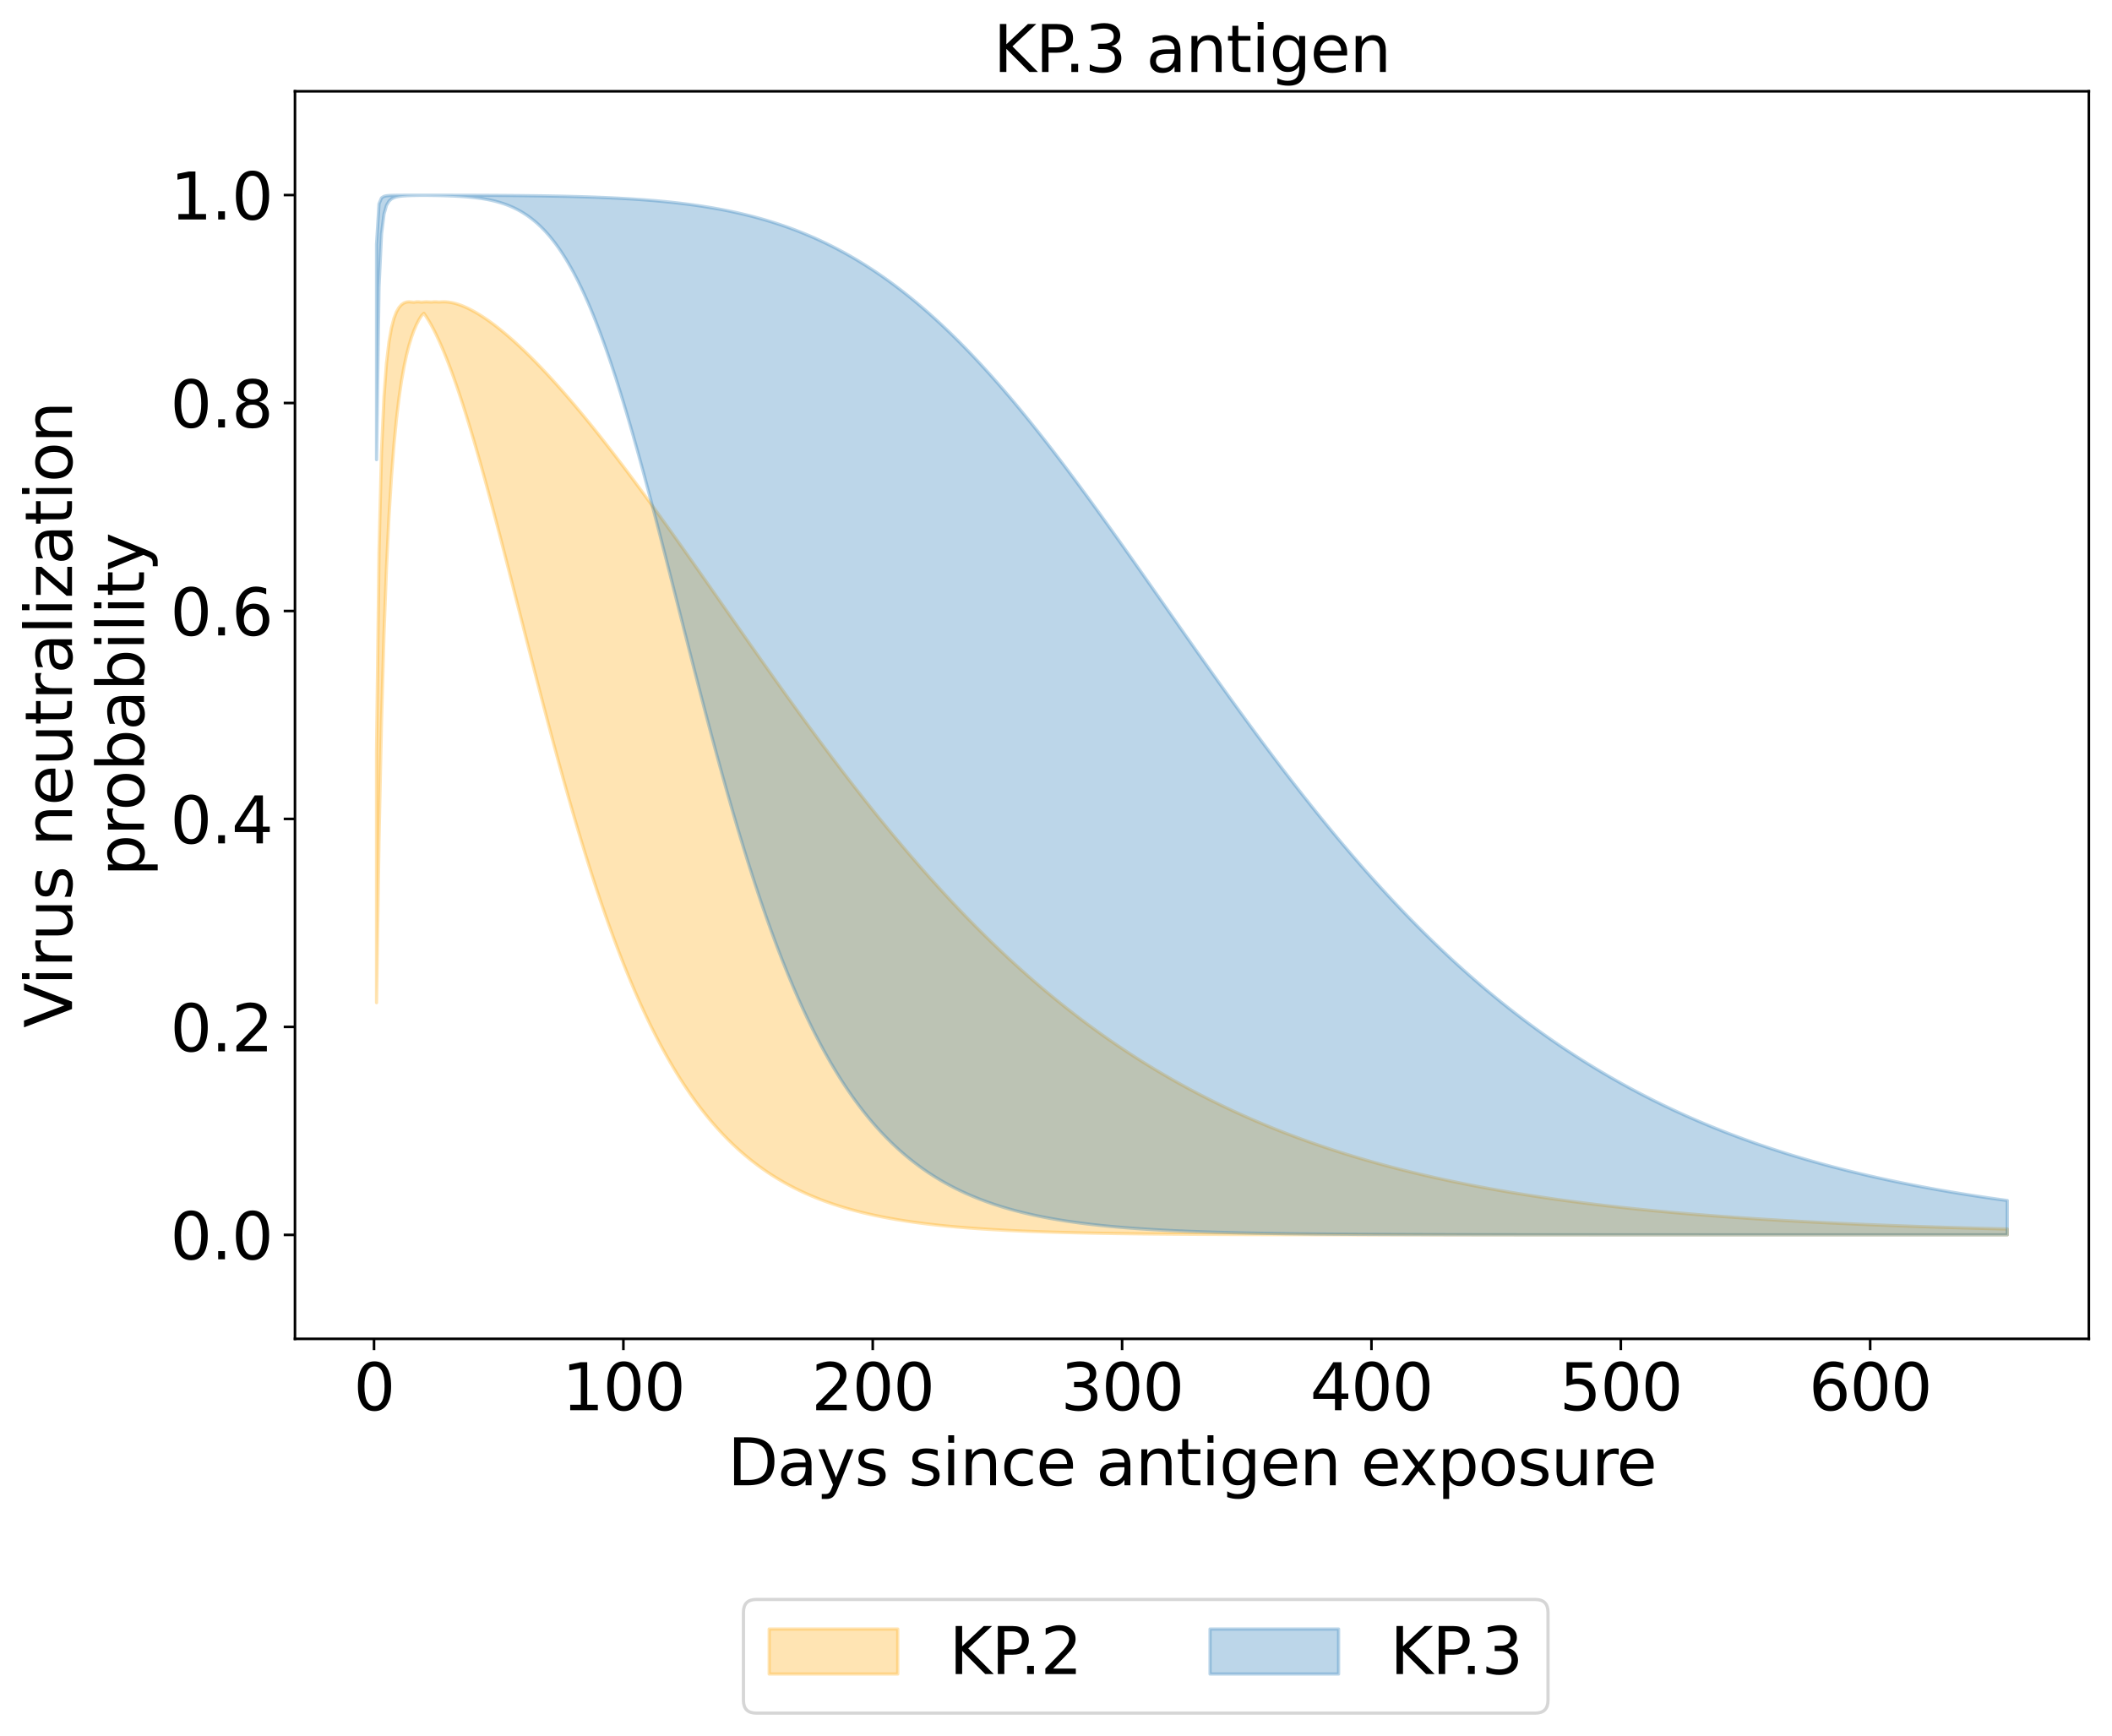 <?xml version="1.0" encoding="utf-8" standalone="no"?>
<!DOCTYPE svg PUBLIC "-//W3C//DTD SVG 1.1//EN"
  "http://www.w3.org/Graphics/SVG/1.1/DTD/svg11.dtd">
<svg xmlns:xlink="http://www.w3.org/1999/xlink" width="656.958pt" height="540.101pt" viewBox="0 0 656.958 540.101" xmlns="http://www.w3.org/2000/svg" version="1.1">
 <defs>
  <style type="text/css">*{stroke-linejoin: round; stroke-linecap: butt}</style>
 </defs>
 <g id="figure_1">
  <g id="patch_1">
   <path d="M 0 540.101 
L 656.958 540.101 
L 656.958 0 
L 0 0 
z
" style="fill: #ffffff"/>
  </g>
  <g id="axes_1">
   <g id="patch_2">
    <path d="M 91.758 416.477 
L 649.758 416.477 
L 649.758 28.397 
L 91.758 28.397 
z
" style="fill: #ffffff"/>
   </g>
   <g id="PolyCollection_1">
    <defs>
     <path id="m220bd386f2" d="M 117.122 -305.946 
L 117.122 -228.204 
L 117.897 -278.997 
L 118.673 -315.74 
L 119.449 -342.974 
L 120.224 -363.589 
L 121 -379.484 
L 121.776 -391.936 
L 122.551 -401.827 
L 123.327 -409.781 
L 124.103 -416.244 
L 124.878 -421.542 
L 125.654 -425.919 
L 126.43 -429.558 
L 127.205 -432.597 
L 127.981 -435.146 
L 128.756 -437.287 
L 129.532 -439.087 
L 130.308 -440.599 
L 131.083 -441.865 
L 131.859 -442.643 
L 132.635 -441.515 
L 133.41 -440.269 
L 134.186 -438.912 
L 134.962 -437.45 
L 135.737 -435.889 
L 136.513 -434.234 
L 137.289 -432.489 
L 138.064 -430.658 
L 138.84 -428.745 
L 139.616 -426.752 
L 140.391 -424.684 
L 141.167 -422.543 
L 141.942 -420.333 
L 142.718 -418.056 
L 143.494 -415.715 
L 144.269 -413.314 
L 145.045 -410.855 
L 145.821 -408.341 
L 146.596 -405.774 
L 147.372 -403.158 
L 148.148 -400.495 
L 148.923 -397.788 
L 149.699 -395.041 
L 150.475 -392.254 
L 151.25 -389.432 
L 152.026 -386.578 
L 152.801 -383.693 
L 153.577 -380.78 
L 154.353 -377.843 
L 155.128 -374.883 
L 155.904 -371.903 
L 156.68 -368.906 
L 157.455 -365.895 
L 158.231 -362.871 
L 159.007 -359.837 
L 159.782 -356.796 
L 160.558 -353.75 
L 161.334 -350.701 
L 162.109 -347.651 
L 162.885 -344.603 
L 163.661 -341.558 
L 164.436 -338.518 
L 165.212 -335.486 
L 165.987 -332.464 
L 166.763 -329.453 
L 167.539 -326.454 
L 168.314 -323.471 
L 169.09 -320.503 
L 169.866 -317.554 
L 170.641 -314.623 
L 171.417 -311.714 
L 172.193 -308.826 
L 172.968 -305.962 
L 173.744 -303.123 
L 174.52 -300.309 
L 175.295 -297.522 
L 176.071 -294.763 
L 176.847 -292.032 
L 177.622 -289.331 
L 178.398 -286.661 
L 179.173 -284.022 
L 179.949 -281.414 
L 180.725 -278.839 
L 181.5 -276.297 
L 182.276 -273.789 
L 183.052 -271.315 
L 183.827 -268.875 
L 184.603 -266.471 
L 185.379 -264.101 
L 186.154 -261.767 
L 186.93 -259.468 
L 187.706 -257.205 
L 188.481 -254.978 
L 189.257 -252.788 
L 190.033 -250.633 
L 190.808 -248.514 
L 191.584 -246.432 
L 192.359 -244.385 
L 193.135 -242.375 
L 193.911 -240.4 
L 194.686 -238.461 
L 195.462 -236.557 
L 196.238 -234.689 
L 197.013 -232.856 
L 197.789 -231.058 
L 198.565 -229.294 
L 199.34 -227.564 
L 200.116 -225.869 
L 200.892 -224.207 
L 201.667 -222.578 
L 202.443 -220.983 
L 203.219 -219.42 
L 203.994 -217.889 
L 204.77 -216.39 
L 205.545 -214.922 
L 206.321 -213.486 
L 207.097 -212.08 
L 207.872 -210.704 
L 208.648 -209.358 
L 209.424 -208.041 
L 210.199 -206.754 
L 210.975 -205.494 
L 211.751 -204.262 
L 212.526 -203.058 
L 213.302 -201.881 
L 214.078 -200.731 
L 214.853 -199.607 
L 215.629 -198.508 
L 216.404 -197.435 
L 217.18 -196.387 
L 217.956 -195.362 
L 218.731 -194.362 
L 219.507 -193.385 
L 220.283 -192.431 
L 221.058 -191.5 
L 221.834 -190.591 
L 222.61 -189.703 
L 223.385 -188.837 
L 224.161 -187.991 
L 224.937 -187.166 
L 225.712 -186.361 
L 226.488 -185.575 
L 227.264 -184.808 
L 228.039 -184.061 
L 228.815 -183.331 
L 229.59 -182.62 
L 230.366 -181.926 
L 231.142 -181.249 
L 231.917 -180.589 
L 232.693 -179.945 
L 233.469 -179.318 
L 234.244 -178.706 
L 235.02 -178.109 
L 235.796 -177.528 
L 236.571 -176.961 
L 237.347 -176.408 
L 238.123 -175.87 
L 238.898 -175.345 
L 239.674 -174.833 
L 240.45 -174.335 
L 241.225 -173.849 
L 242.001 -173.376 
L 242.776 -172.914 
L 243.552 -172.465 
L 244.328 -172.027 
L 245.103 -171.601 
L 245.879 -171.185 
L 246.655 -170.78 
L 247.43 -170.386 
L 248.206 -170.002 
L 248.982 -169.627 
L 249.757 -169.263 
L 250.533 -168.908 
L 251.309 -168.562 
L 252.084 -168.226 
L 252.86 -167.898 
L 253.636 -167.578 
L 254.411 -167.267 
L 255.187 -166.965 
L 255.962 -166.67 
L 256.738 -166.383 
L 257.514 -166.103 
L 258.289 -165.831 
L 259.065 -165.566 
L 259.841 -165.308 
L 260.616 -165.057 
L 261.392 -164.812 
L 262.168 -164.574 
L 262.943 -164.343 
L 263.719 -164.117 
L 264.495 -163.898 
L 265.27 -163.684 
L 266.046 -163.476 
L 266.822 -163.273 
L 267.597 -163.076 
L 268.373 -162.884 
L 269.148 -162.697 
L 269.924 -162.516 
L 270.7 -162.339 
L 271.475 -162.166 
L 272.251 -161.999 
L 273.027 -161.836 
L 273.802 -161.677 
L 274.578 -161.522 
L 275.354 -161.372 
L 276.129 -161.226 
L 276.905 -161.083 
L 277.681 -160.945 
L 278.456 -160.81 
L 279.232 -160.679 
L 280.007 -160.551 
L 280.783 -160.427 
L 281.559 -160.306 
L 282.334 -160.188 
L 283.11 -160.074 
L 283.886 -159.962 
L 284.661 -159.854 
L 285.437 -159.748 
L 286.213 -159.646 
L 286.988 -159.546 
L 287.764 -159.449 
L 288.54 -159.354 
L 289.315 -159.262 
L 290.091 -159.173 
L 290.867 -159.085 
L 291.642 -159.001 
L 292.418 -158.918 
L 293.193 -158.838 
L 293.969 -158.76 
L 294.745 -158.684 
L 295.52 -158.61 
L 296.296 -158.538 
L 297.072 -158.468 
L 297.847 -158.4 
L 298.623 -158.334 
L 299.399 -158.27 
L 300.174 -158.207 
L 300.95 -158.146 
L 301.726 -158.087 
L 302.501 -158.029 
L 303.277 -157.973 
L 304.053 -157.919 
L 304.828 -157.865 
L 305.604 -157.814 
L 306.379 -157.764 
L 307.155 -157.715 
L 307.931 -157.667 
L 308.706 -157.621 
L 309.482 -157.576 
L 310.258 -157.532 
L 311.033 -157.489 
L 311.809 -157.448 
L 312.585 -157.408 
L 313.36 -157.368 
L 314.136 -157.33 
L 314.912 -157.293 
L 315.687 -157.257 
L 316.463 -157.222 
L 317.239 -157.188 
L 318.014 -157.154 
L 318.79 -157.122 
L 319.565 -157.091 
L 320.341 -157.06 
L 321.117 -157.03 
L 321.892 -157.001 
L 322.668 -156.973 
L 323.444 -156.946 
L 324.219 -156.919 
L 324.995 -156.893 
L 325.771 -156.868 
L 326.546 -156.844 
L 327.322 -156.82 
L 328.098 -156.796 
L 328.873 -156.774 
L 329.649 -156.752 
L 330.425 -156.731 
L 331.2 -156.71 
L 331.976 -156.69 
L 332.751 -156.67 
L 333.527 -156.651 
L 334.303 -156.632 
L 335.078 -156.614 
L 335.854 -156.597 
L 336.63 -156.579 
L 337.405 -156.563 
L 338.181 -156.547 
L 338.957 -156.531 
L 339.732 -156.515 
L 340.508 -156.501 
L 341.284 -156.486 
L 342.059 -156.472 
L 342.835 -156.458 
L 343.611 -156.445 
L 344.386 -156.432 
L 345.162 -156.419 
L 345.937 -156.407 
L 346.713 -156.395 
L 347.489 -156.383 
L 348.264 -156.372 
L 349.04 -156.361 
L 349.816 -156.35 
L 350.591 -156.34 
L 351.367 -156.33 
L 352.143 -156.32 
L 352.918 -156.31 
L 353.694 -156.301 
L 354.47 -156.292 
L 355.245 -156.283 
L 356.021 -156.275 
L 356.796 -156.266 
L 357.572 -156.258 
L 358.348 -156.25 
L 359.123 -156.243 
L 359.899 -156.235 
L 360.675 -156.228 
L 361.45 -156.221 
L 362.226 -156.214 
L 363.002 -156.207 
L 363.777 -156.201 
L 364.553 -156.195 
L 365.329 -156.188 
L 366.104 -156.182 
L 366.88 -156.177 
L 367.656 -156.171 
L 368.431 -156.165 
L 369.207 -156.16 
L 369.982 -156.155 
L 370.758 -156.15 
L 371.534 -156.145 
L 372.309 -156.14 
L 373.085 -156.135 
L 373.861 -156.131 
L 374.636 -156.127 
L 375.412 -156.122 
L 376.188 -156.118 
L 376.963 -156.114 
L 377.739 -156.11 
L 378.515 -156.106 
L 379.29 -156.103 
L 380.066 -156.099 
L 380.842 -156.095 
L 381.617 -156.092 
L 382.393 -156.089 
L 383.168 -156.085 
L 383.944 -156.082 
L 384.72 -156.079 
L 385.495 -156.076 
L 386.271 -156.073 
L 387.047 -156.07 
L 387.822 -156.068 
L 388.598 -156.065 
L 389.374 -156.062 
L 390.149 -156.06 
L 390.925 -156.057 
L 391.701 -156.055 
L 392.476 -156.053 
L 393.252 -156.05 
L 394.028 -156.048 
L 394.803 -156.046 
L 395.579 -156.044 
L 396.354 -156.042 
L 397.13 -156.04 
L 397.906 -156.038 
L 398.681 -156.036 
L 399.457 -156.034 
L 400.233 -156.033 
L 401.008 -156.031 
L 401.784 -156.029 
L 402.56 -156.028 
L 403.335 -156.026 
L 404.111 -156.024 
L 404.887 -156.023 
L 405.662 -156.021 
L 406.438 -156.02 
L 407.214 -156.019 
L 407.989 -156.017 
L 408.765 -156.016 
L 409.54 -156.015 
L 410.316 -156.014 
L 411.092 -156.012 
L 411.867 -156.011 
L 412.643 -156.01 
L 413.419 -156.009 
L 414.194 -156.008 
L 414.97 -156.007 
L 415.746 -156.006 
L 416.521 -156.005 
L 417.297 -156.004 
L 418.073 -156.003 
L 418.848 -156.002 
L 419.624 -156.001 
L 420.399 -156 
L 421.175 -155.999 
L 421.951 -155.999 
L 422.726 -155.998 
L 423.502 -155.997 
L 424.278 -155.996 
L 425.053 -155.996 
L 425.829 -155.995 
L 426.605 -155.994 
L 427.38 -155.994 
L 428.156 -155.993 
L 428.932 -155.992 
L 429.707 -155.992 
L 430.483 -155.991 
L 431.259 -155.99 
L 432.034 -155.99 
L 432.81 -155.989 
L 433.585 -155.989 
L 434.361 -155.988 
L 435.137 -155.988 
L 435.912 -155.987 
L 436.688 -155.987 
L 437.464 -155.986 
L 438.239 -155.986 
L 439.015 -155.985 
L 439.791 -155.985 
L 440.566 -155.985 
L 441.342 -155.984 
L 442.118 -155.984 
L 442.893 -155.983 
L 443.669 -155.983 
L 444.445 -155.983 
L 445.22 -155.982 
L 445.996 -155.982 
L 446.771 -155.982 
L 447.547 -155.981 
L 448.323 -155.981 
L 449.098 -155.981 
L 449.874 -155.98 
L 450.65 -155.98 
L 451.425 -155.98 
L 452.201 -155.98 
L 452.977 -155.979 
L 453.752 -155.979 
L 454.528 -155.979 
L 455.304 -155.978 
L 456.079 -155.978 
L 456.855 -155.978 
L 457.631 -155.978 
L 458.406 -155.978 
L 459.182 -155.977 
L 459.957 -155.977 
L 460.733 -155.977 
L 461.509 -155.977 
L 462.284 -155.977 
L 463.06 -155.976 
L 463.836 -155.976 
L 464.611 -155.976 
L 465.387 -155.976 
L 466.163 -155.976 
L 466.938 -155.975 
L 467.714 -155.975 
L 468.49 -155.975 
L 469.265 -155.975 
L 470.041 -155.975 
L 470.817 -155.975 
L 471.592 -155.975 
L 472.368 -155.974 
L 473.143 -155.974 
L 473.919 -155.974 
L 474.695 -155.974 
L 475.47 -155.974 
L 476.246 -155.974 
L 477.022 -155.974 
L 477.797 -155.974 
L 478.573 -155.974 
L 479.349 -155.973 
L 480.124 -155.973 
L 480.9 -155.973 
L 481.676 -155.973 
L 482.451 -155.973 
L 483.227 -155.973 
L 484.002 -155.973 
L 484.778 -155.973 
L 485.554 -155.973 
L 486.329 -155.973 
L 487.105 -155.973 
L 487.881 -155.972 
L 488.656 -155.972 
L 489.432 -155.972 
L 490.208 -155.972 
L 490.983 -155.972 
L 491.759 -155.972 
L 492.535 -155.972 
L 493.31 -155.972 
L 494.086 -155.972 
L 494.862 -155.972 
L 495.637 -155.972 
L 496.413 -155.972 
L 497.188 -155.972 
L 497.964 -155.972 
L 498.74 -155.972 
L 499.515 -155.972 
L 500.291 -155.971 
L 501.067 -155.971 
L 501.842 -155.971 
L 502.618 -155.971 
L 503.394 -155.971 
L 504.169 -155.971 
L 504.945 -155.971 
L 505.721 -155.971 
L 506.496 -155.971 
L 507.272 -155.971 
L 508.048 -155.971 
L 508.823 -155.971 
L 509.599 -155.971 
L 510.374 -155.971 
L 511.15 -155.971 
L 511.926 -155.971 
L 512.701 -155.971 
L 513.477 -155.971 
L 514.253 -155.971 
L 515.028 -155.971 
L 515.804 -155.971 
L 516.58 -155.971 
L 517.355 -155.971 
L 518.131 -155.971 
L 518.907 -155.971 
L 519.682 -155.971 
L 520.458 -155.971 
L 521.234 -155.971 
L 522.009 -155.971 
L 522.785 -155.97 
L 523.56 -155.97 
L 524.336 -155.97 
L 525.112 -155.97 
L 525.887 -155.97 
L 526.663 -155.97 
L 527.439 -155.97 
L 528.214 -155.97 
L 528.99 -155.97 
L 529.766 -155.97 
L 530.541 -155.97 
L 531.317 -155.97 
L 532.093 -155.97 
L 532.868 -155.97 
L 533.644 -155.97 
L 534.42 -155.97 
L 535.195 -155.97 
L 535.971 -155.97 
L 536.746 -155.97 
L 537.522 -155.97 
L 538.298 -155.97 
L 539.073 -155.97 
L 539.849 -155.97 
L 540.625 -155.97 
L 541.4 -155.97 
L 542.176 -155.97 
L 542.952 -155.97 
L 543.727 -155.97 
L 544.503 -155.97 
L 545.279 -155.97 
L 546.054 -155.97 
L 546.83 -155.97 
L 547.605 -155.97 
L 548.381 -155.97 
L 549.157 -155.97 
L 549.932 -155.97 
L 550.708 -155.97 
L 551.484 -155.97 
L 552.259 -155.97 
L 553.035 -155.97 
L 553.811 -155.97 
L 554.586 -155.97 
L 555.362 -155.97 
L 556.138 -155.97 
L 556.913 -155.97 
L 557.689 -155.97 
L 558.465 -155.97 
L 559.24 -155.97 
L 560.016 -155.97 
L 560.791 -155.97 
L 561.567 -155.97 
L 562.343 -155.97 
L 563.118 -155.97 
L 563.894 -155.97 
L 564.67 -155.97 
L 565.445 -155.97 
L 566.221 -155.97 
L 566.997 -155.97 
L 567.772 -155.97 
L 568.548 -155.97 
L 569.324 -155.97 
L 570.099 -155.97 
L 570.875 -155.97 
L 571.651 -155.97 
L 572.426 -155.97 
L 573.202 -155.97 
L 573.977 -155.97 
L 574.753 -155.97 
L 575.529 -155.97 
L 576.304 -155.97 
L 577.08 -155.97 
L 577.856 -155.97 
L 578.631 -155.97 
L 579.407 -155.97 
L 580.183 -155.97 
L 580.958 -155.97 
L 581.734 -155.97 
L 582.51 -155.97 
L 583.285 -155.97 
L 584.061 -155.97 
L 584.837 -155.97 
L 585.612 -155.97 
L 586.388 -155.97 
L 587.163 -155.97 
L 587.939 -155.97 
L 588.715 -155.97 
L 589.49 -155.97 
L 590.266 -155.97 
L 591.042 -155.97 
L 591.817 -155.97 
L 592.593 -155.97 
L 593.369 -155.97 
L 594.144 -155.97 
L 594.92 -155.97 
L 595.696 -155.97 
L 596.471 -155.97 
L 597.247 -155.97 
L 598.023 -155.97 
L 598.798 -155.97 
L 599.574 -155.97 
L 600.349 -155.97 
L 601.125 -155.97 
L 601.901 -155.97 
L 602.676 -155.97 
L 603.452 -155.97 
L 604.228 -155.97 
L 605.003 -155.97 
L 605.779 -155.97 
L 606.555 -155.97 
L 607.33 -155.97 
L 608.106 -155.97 
L 608.882 -155.97 
L 609.657 -155.97 
L 610.433 -155.97 
L 611.208 -155.97 
L 611.984 -155.97 
L 612.76 -155.97 
L 613.535 -155.97 
L 614.311 -155.97 
L 615.087 -155.97 
L 615.862 -155.97 
L 616.638 -155.97 
L 617.414 -155.97 
L 618.189 -155.97 
L 618.965 -155.97 
L 619.741 -155.97 
L 620.516 -155.97 
L 621.292 -155.97 
L 622.068 -155.97 
L 622.843 -155.97 
L 623.619 -155.97 
L 624.394 -155.97 
L 624.394 -157.798 
L 624.394 -157.798 
L 623.619 -157.816 
L 622.843 -157.835 
L 622.068 -157.854 
L 621.292 -157.873 
L 620.516 -157.892 
L 619.741 -157.911 
L 618.965 -157.931 
L 618.189 -157.95 
L 617.414 -157.97 
L 616.638 -157.99 
L 615.862 -158.011 
L 615.087 -158.031 
L 614.311 -158.052 
L 613.535 -158.073 
L 612.76 -158.094 
L 611.984 -158.115 
L 611.208 -158.137 
L 610.433 -158.159 
L 609.657 -158.181 
L 608.882 -158.203 
L 608.106 -158.225 
L 607.33 -158.248 
L 606.555 -158.271 
L 605.779 -158.294 
L 605.003 -158.318 
L 604.228 -158.341 
L 603.452 -158.365 
L 602.676 -158.389 
L 601.901 -158.413 
L 601.125 -158.438 
L 600.349 -158.463 
L 599.574 -158.488 
L 598.798 -158.513 
L 598.023 -158.539 
L 597.247 -158.564 
L 596.471 -158.591 
L 595.696 -158.617 
L 594.92 -158.644 
L 594.144 -158.67 
L 593.369 -158.698 
L 592.593 -158.725 
L 591.817 -158.753 
L 591.042 -158.781 
L 590.266 -158.809 
L 589.49 -158.837 
L 588.715 -158.866 
L 587.939 -158.895 
L 587.163 -158.925 
L 586.388 -158.954 
L 585.612 -158.984 
L 584.837 -159.014 
L 584.061 -159.045 
L 583.285 -159.076 
L 582.51 -159.107 
L 581.734 -159.139 
L 580.958 -159.17 
L 580.183 -159.203 
L 579.407 -159.235 
L 578.631 -159.268 
L 577.856 -159.301 
L 577.08 -159.334 
L 576.304 -159.368 
L 575.529 -159.402 
L 574.753 -159.437 
L 573.977 -159.471 
L 573.202 -159.506 
L 572.426 -159.542 
L 571.651 -159.578 
L 570.875 -159.614 
L 570.099 -159.651 
L 569.324 -159.687 
L 568.548 -159.725 
L 567.772 -159.762 
L 566.997 -159.8 
L 566.221 -159.839 
L 565.445 -159.878 
L 564.67 -159.917 
L 563.894 -159.956 
L 563.118 -159.996 
L 562.343 -160.037 
L 561.567 -160.077 
L 560.791 -160.119 
L 560.016 -160.16 
L 559.24 -160.202 
L 558.465 -160.245 
L 557.689 -160.287 
L 556.913 -160.331 
L 556.138 -160.374 
L 555.362 -160.418 
L 554.586 -160.463 
L 553.811 -160.508 
L 553.035 -160.553 
L 552.259 -160.599 
L 551.484 -160.646 
L 550.708 -160.692 
L 549.932 -160.74 
L 549.157 -160.787 
L 548.381 -160.836 
L 547.605 -160.884 
L 546.83 -160.934 
L 546.054 -160.983 
L 545.279 -161.033 
L 544.503 -161.084 
L 543.727 -161.135 
L 542.952 -161.187 
L 542.176 -161.239 
L 541.4 -161.292 
L 540.625 -161.345 
L 539.849 -161.399 
L 539.073 -161.453 
L 538.298 -161.508 
L 537.522 -161.563 
L 536.746 -161.619 
L 535.971 -161.675 
L 535.195 -161.732 
L 534.42 -161.79 
L 533.644 -161.848 
L 532.868 -161.907 
L 532.093 -161.966 
L 531.317 -162.026 
L 530.541 -162.086 
L 529.766 -162.148 
L 528.99 -162.209 
L 528.214 -162.271 
L 527.439 -162.334 
L 526.663 -162.398 
L 525.887 -162.462 
L 525.112 -162.527 
L 524.336 -162.592 
L 523.56 -162.658 
L 522.785 -162.725 
L 522.009 -162.792 
L 521.234 -162.86 
L 520.458 -162.929 
L 519.682 -162.998 
L 518.907 -163.068 
L 518.131 -163.139 
L 517.355 -163.211 
L 516.58 -163.283 
L 515.804 -163.356 
L 515.028 -163.429 
L 514.253 -163.503 
L 513.477 -163.578 
L 512.701 -163.654 
L 511.926 -163.731 
L 511.15 -163.808 
L 510.374 -163.886 
L 509.599 -163.965 
L 508.823 -164.044 
L 508.048 -164.125 
L 507.272 -164.206 
L 506.496 -164.288 
L 505.721 -164.37 
L 504.945 -164.454 
L 504.169 -164.538 
L 503.394 -164.623 
L 502.618 -164.709 
L 501.842 -164.796 
L 501.067 -164.884 
L 500.291 -164.972 
L 499.515 -165.062 
L 498.74 -165.152 
L 497.964 -165.243 
L 497.188 -165.335 
L 496.413 -165.428 
L 495.637 -165.522 
L 494.862 -165.617 
L 494.086 -165.712 
L 493.31 -165.809 
L 492.535 -165.907 
L 491.759 -166.005 
L 490.983 -166.105 
L 490.208 -166.205 
L 489.432 -166.306 
L 488.656 -166.409 
L 487.881 -166.512 
L 487.105 -166.617 
L 486.329 -166.722 
L 485.554 -166.828 
L 484.778 -166.936 
L 484.002 -167.044 
L 483.227 -167.154 
L 482.451 -167.264 
L 481.676 -167.376 
L 480.9 -167.489 
L 480.124 -167.603 
L 479.349 -167.718 
L 478.573 -167.834 
L 477.797 -167.951 
L 477.022 -168.069 
L 476.246 -168.189 
L 475.47 -168.309 
L 474.695 -168.431 
L 473.919 -168.554 
L 473.143 -168.678 
L 472.368 -168.803 
L 471.592 -168.93 
L 470.817 -169.058 
L 470.041 -169.187 
L 469.265 -169.317 
L 468.49 -169.448 
L 467.714 -169.581 
L 466.938 -169.715 
L 466.163 -169.85 
L 465.387 -169.987 
L 464.611 -170.125 
L 463.836 -170.264 
L 463.06 -170.404 
L 462.284 -170.546 
L 461.509 -170.69 
L 460.733 -170.834 
L 459.957 -170.98 
L 459.182 -171.127 
L 458.406 -171.276 
L 457.631 -171.426 
L 456.855 -171.578 
L 456.079 -171.731 
L 455.304 -171.886 
L 454.528 -172.042 
L 453.752 -172.199 
L 452.977 -172.358 
L 452.201 -172.518 
L 451.425 -172.68 
L 450.65 -172.844 
L 449.874 -173.009 
L 449.098 -173.176 
L 448.323 -173.344 
L 447.547 -173.514 
L 446.771 -173.685 
L 445.996 -173.858 
L 445.22 -174.033 
L 444.445 -174.209 
L 443.669 -174.387 
L 442.893 -174.567 
L 442.118 -174.748 
L 441.342 -174.931 
L 440.566 -175.116 
L 439.791 -175.302 
L 439.015 -175.491 
L 438.239 -175.681 
L 437.464 -175.872 
L 436.688 -176.066 
L 435.912 -176.261 
L 435.137 -176.458 
L 434.361 -176.657 
L 433.585 -176.858 
L 432.81 -177.061 
L 432.034 -177.266 
L 431.259 -177.472 
L 430.483 -177.681 
L 429.707 -177.891 
L 428.932 -178.104 
L 428.156 -178.318 
L 427.38 -178.534 
L 426.605 -178.752 
L 425.829 -178.973 
L 425.053 -179.195 
L 424.278 -179.42 
L 423.502 -179.646 
L 422.726 -179.875 
L 421.951 -180.105 
L 421.175 -180.338 
L 420.399 -180.573 
L 419.624 -180.81 
L 418.848 -181.049 
L 418.073 -181.291 
L 417.297 -181.534 
L 416.521 -181.78 
L 415.746 -182.028 
L 414.97 -182.279 
L 414.194 -182.531 
L 413.419 -182.786 
L 412.643 -183.044 
L 411.867 -183.303 
L 411.092 -183.565 
L 410.316 -183.829 
L 409.54 -184.096 
L 408.765 -184.365 
L 407.989 -184.637 
L 407.214 -184.911 
L 406.438 -185.187 
L 405.662 -185.466 
L 404.887 -185.748 
L 404.111 -186.032 
L 403.335 -186.318 
L 402.56 -186.607 
L 401.784 -186.899 
L 401.008 -187.193 
L 400.233 -187.49 
L 399.457 -187.79 
L 398.681 -188.092 
L 397.906 -188.397 
L 397.13 -188.704 
L 396.354 -189.015 
L 395.579 -189.328 
L 394.803 -189.644 
L 394.028 -189.962 
L 393.252 -190.284 
L 392.476 -190.608 
L 391.701 -190.935 
L 390.925 -191.265 
L 390.149 -191.598 
L 389.374 -191.933 
L 388.598 -192.272 
L 387.822 -192.614 
L 387.047 -192.958 
L 386.271 -193.306 
L 385.495 -193.656 
L 384.72 -194.01 
L 383.944 -194.367 
L 383.168 -194.726 
L 382.393 -195.089 
L 381.617 -195.455 
L 380.842 -195.824 
L 380.066 -196.196 
L 379.29 -196.572 
L 378.515 -196.951 
L 377.739 -197.332 
L 376.963 -197.718 
L 376.188 -198.106 
L 375.412 -198.498 
L 374.636 -198.893 
L 373.861 -199.291 
L 373.085 -199.693 
L 372.309 -200.098 
L 371.534 -200.506 
L 370.758 -200.918 
L 369.982 -201.333 
L 369.207 -201.752 
L 368.431 -202.174 
L 367.656 -202.6 
L 366.88 -203.029 
L 366.104 -203.462 
L 365.329 -203.899 
L 364.553 -204.339 
L 363.777 -204.782 
L 363.002 -205.23 
L 362.226 -205.681 
L 361.45 -206.135 
L 360.675 -206.593 
L 359.899 -207.055 
L 359.123 -207.521 
L 358.348 -207.991 
L 357.572 -208.464 
L 356.796 -208.941 
L 356.021 -209.422 
L 355.245 -209.907 
L 354.47 -210.396 
L 353.694 -210.888 
L 352.918 -211.385 
L 352.143 -211.885 
L 351.367 -212.389 
L 350.591 -212.898 
L 349.816 -213.41 
L 349.04 -213.926 
L 348.264 -214.447 
L 347.489 -214.971 
L 346.713 -215.5 
L 345.937 -216.032 
L 345.162 -216.569 
L 344.386 -217.11 
L 343.611 -217.655 
L 342.835 -218.204 
L 342.059 -218.757 
L 341.284 -219.315 
L 340.508 -219.877 
L 339.732 -220.443 
L 338.957 -221.013 
L 338.181 -221.588 
L 337.405 -222.166 
L 336.63 -222.75 
L 335.854 -223.337 
L 335.078 -223.929 
L 334.303 -224.525 
L 333.527 -225.126 
L 332.751 -225.731 
L 331.976 -226.34 
L 331.2 -226.954 
L 330.425 -227.572 
L 329.649 -228.195 
L 328.873 -228.822 
L 328.098 -229.454 
L 327.322 -230.09 
L 326.546 -230.731 
L 325.771 -231.376 
L 324.995 -232.026 
L 324.219 -232.68 
L 323.444 -233.339 
L 322.668 -234.003 
L 321.892 -234.671 
L 321.117 -235.344 
L 320.341 -236.021 
L 319.565 -236.703 
L 318.79 -237.39 
L 318.014 -238.081 
L 317.239 -238.777 
L 316.463 -239.477 
L 315.687 -240.183 
L 314.912 -240.893 
L 314.136 -241.607 
L 313.36 -242.327 
L 312.585 -243.051 
L 311.809 -243.779 
L 311.033 -244.513 
L 310.258 -245.251 
L 309.482 -245.994 
L 308.706 -246.741 
L 307.931 -247.494 
L 307.155 -248.251 
L 306.379 -249.013 
L 305.604 -249.779 
L 304.828 -250.551 
L 304.053 -251.327 
L 303.277 -252.108 
L 302.501 -252.893 
L 301.726 -253.683 
L 300.95 -254.478 
L 300.174 -255.278 
L 299.399 -256.083 
L 298.623 -256.892 
L 297.847 -257.706 
L 297.072 -258.525 
L 296.296 -259.348 
L 295.52 -260.176 
L 294.745 -261.009 
L 293.969 -261.846 
L 293.193 -262.688 
L 292.418 -263.535 
L 291.642 -264.387 
L 290.867 -265.243 
L 290.091 -266.104 
L 289.315 -266.969 
L 288.54 -267.839 
L 287.764 -268.714 
L 286.988 -269.593 
L 286.213 -270.477 
L 285.437 -271.365 
L 284.661 -272.258 
L 283.886 -273.155 
L 283.11 -274.057 
L 282.334 -274.964 
L 281.559 -275.874 
L 280.783 -276.79 
L 280.007 -277.709 
L 279.232 -278.633 
L 278.456 -279.562 
L 277.681 -280.494 
L 276.905 -281.431 
L 276.129 -282.373 
L 275.354 -283.318 
L 274.578 -284.268 
L 273.802 -285.222 
L 273.027 -286.18 
L 272.251 -287.142 
L 271.475 -288.109 
L 270.7 -289.079 
L 269.924 -290.054 
L 269.148 -291.032 
L 268.373 -292.014 
L 267.597 -293.001 
L 266.822 -293.991 
L 266.046 -294.985 
L 265.27 -295.982 
L 264.495 -296.984 
L 263.719 -297.989 
L 262.943 -298.998 
L 262.168 -300.01 
L 261.392 -301.026 
L 260.616 -302.046 
L 259.841 -303.069 
L 259.065 -304.095 
L 258.289 -305.125 
L 257.514 -306.158 
L 256.738 -307.194 
L 255.962 -308.234 
L 255.187 -309.277 
L 254.411 -310.322 
L 253.636 -311.371 
L 252.86 -312.423 
L 252.084 -313.477 
L 251.309 -314.535 
L 250.533 -315.595 
L 249.757 -316.658 
L 248.982 -317.724 
L 248.206 -318.792 
L 247.43 -319.863 
L 246.655 -320.936 
L 245.879 -322.011 
L 245.103 -323.089 
L 244.328 -324.169 
L 243.552 -325.251 
L 242.776 -326.336 
L 242.001 -327.422 
L 241.225 -328.51 
L 240.45 -329.601 
L 239.674 -330.692 
L 238.898 -331.786 
L 238.123 -332.881 
L 237.347 -333.978 
L 236.571 -335.076 
L 235.796 -336.176 
L 235.02 -337.277 
L 234.244 -338.379 
L 233.469 -339.483 
L 232.693 -340.587 
L 231.917 -341.692 
L 231.142 -342.798 
L 230.366 -343.905 
L 229.59 -345.013 
L 228.815 -346.121 
L 228.039 -347.229 
L 227.264 -348.339 
L 226.488 -349.448 
L 225.712 -350.557 
L 224.937 -351.667 
L 224.161 -352.777 
L 223.385 -353.886 
L 222.61 -354.996 
L 221.834 -356.105 
L 221.058 -357.214 
L 220.283 -358.322 
L 219.507 -359.43 
L 218.731 -360.537 
L 217.956 -361.643 
L 217.18 -362.749 
L 216.404 -363.853 
L 215.629 -364.956 
L 214.853 -366.058 
L 214.078 -367.159 
L 213.302 -368.259 
L 212.526 -369.356 
L 211.751 -370.453 
L 210.975 -371.547 
L 210.199 -372.64 
L 209.424 -373.731 
L 208.648 -374.819 
L 207.872 -375.906 
L 207.097 -376.99 
L 206.321 -378.072 
L 205.545 -379.151 
L 204.77 -380.228 
L 203.994 -381.302 
L 203.219 -382.373 
L 202.443 -383.441 
L 201.667 -384.506 
L 200.892 -385.568 
L 200.116 -386.627 
L 199.34 -387.682 
L 198.565 -388.734 
L 197.789 -389.782 
L 197.013 -390.827 
L 196.238 -391.867 
L 195.462 -392.904 
L 194.686 -393.936 
L 193.911 -394.964 
L 193.135 -395.988 
L 192.359 -397.008 
L 191.584 -398.023 
L 190.808 -399.033 
L 190.033 -400.038 
L 189.257 -401.039 
L 188.481 -402.034 
L 187.706 -403.025 
L 186.93 -404.01 
L 186.154 -404.989 
L 185.379 -405.963 
L 184.603 -406.932 
L 183.827 -407.894 
L 183.052 -408.851 
L 182.276 -409.801 
L 181.5 -410.746 
L 180.725 -411.684 
L 179.949 -412.615 
L 179.173 -413.54 
L 178.398 -414.458 
L 177.622 -415.37 
L 176.847 -416.274 
L 176.071 -417.171 
L 175.295 -418.061 
L 174.52 -418.943 
L 173.744 -419.818 
L 172.968 -420.685 
L 172.193 -421.543 
L 171.417 -422.394 
L 170.641 -423.236 
L 169.866 -424.07 
L 169.09 -424.895 
L 168.314 -425.711 
L 167.539 -426.518 
L 166.763 -427.315 
L 165.987 -428.103 
L 165.212 -428.882 
L 164.436 -429.65 
L 163.661 -430.407 
L 162.885 -431.154 
L 162.109 -431.891 
L 161.334 -432.616 
L 160.558 -433.329 
L 159.782 -434.031 
L 159.007 -434.72 
L 158.231 -435.397 
L 157.455 -436.061 
L 156.68 -436.712 
L 155.904 -437.348 
L 155.128 -437.97 
L 154.353 -438.578 
L 153.577 -439.17 
L 152.801 -439.746 
L 152.026 -440.305 
L 151.25 -440.846 
L 150.475 -441.37 
L 149.699 -441.874 
L 148.923 -442.359 
L 148.148 -442.822 
L 147.372 -443.263 
L 146.596 -443.681 
L 145.821 -444.075 
L 145.045 -444.442 
L 144.269 -444.782 
L 143.494 -445.092 
L 142.718 -445.37 
L 141.942 -445.614 
L 141.167 -445.822 
L 140.391 -445.99 
L 139.616 -446.115 
L 138.84 -446.194 
L 138.064 -446.221 
L 137.289 -446.192 
L 136.513 -446.148 
L 135.737 -446.212 
L 134.962 -446.212 
L 134.186 -446.139 
L 133.41 -446.18 
L 132.635 -446.221 
L 131.859 -446.176 
L 131.083 -446.106 
L 130.308 -446.207 
L 129.532 -446.207 
L 128.756 -446.083 
L 127.981 -446.151 
L 127.205 -446.221 
L 126.43 -446.138 
L 125.654 -445.859 
L 124.878 -445.323 
L 124.103 -444.444 
L 123.327 -443.098 
L 122.551 -441.097 
L 121.776 -438.151 
L 121 -433.782 
L 120.224 -427.162 
L 119.449 -416.764 
L 118.673 -399.508 
L 117.897 -368.5 
L 117.122 -305.946 
z
" style="stroke: #ffa500; stroke-opacity: 0.3"/>
    </defs>
    <g clip-path="url(#p28d40d549d)">
     <use xlink:href="#m220bd386f2" x="0" y="540.101" style="fill: #ffa500; fill-opacity: 0.3; stroke: #ffa500; stroke-opacity: 0.3"/>
    </g>
   </g>
   <g id="PolyCollection_2">
    <defs>
     <path id="m3f148b3d58" d="M 117.122 -464.061 
L 117.122 -397.116 
L 117.897 -450.865 
L 118.673 -467.332 
L 119.449 -473.525 
L 120.224 -476.22 
L 121 -477.531 
L 121.776 -478.225 
L 122.551 -478.621 
L 123.327 -478.859 
L 124.103 -479.01 
L 124.878 -479.109 
L 125.654 -479.177 
L 126.43 -479.225 
L 127.205 -479.259 
L 127.981 -479.285 
L 128.756 -479.304 
L 129.532 -479.319 
L 130.308 -479.33 
L 131.083 -479.339 
L 131.859 -479.344 
L 132.635 -479.336 
L 133.41 -479.327 
L 134.186 -479.317 
L 134.962 -479.305 
L 135.737 -479.292 
L 136.513 -479.276 
L 137.289 -479.258 
L 138.064 -479.238 
L 138.84 -479.215 
L 139.616 -479.189 
L 140.391 -479.159 
L 141.167 -479.126 
L 141.942 -479.088 
L 142.718 -479.046 
L 143.494 -478.999 
L 144.269 -478.946 
L 145.045 -478.886 
L 145.821 -478.82 
L 146.596 -478.747 
L 147.372 -478.665 
L 148.148 -478.574 
L 148.923 -478.474 
L 149.699 -478.363 
L 150.475 -478.24 
L 151.25 -478.105 
L 152.026 -477.957 
L 152.801 -477.794 
L 153.577 -477.615 
L 154.353 -477.42 
L 155.128 -477.206 
L 155.904 -476.974 
L 156.68 -476.721 
L 157.455 -476.446 
L 158.231 -476.147 
L 159.007 -475.825 
L 159.782 -475.476 
L 160.558 -475.099 
L 161.334 -474.694 
L 162.109 -474.257 
L 162.885 -473.789 
L 163.661 -473.287 
L 164.436 -472.749 
L 165.212 -472.175 
L 165.987 -471.562 
L 166.763 -470.909 
L 167.539 -470.215 
L 168.314 -469.477 
L 169.09 -468.695 
L 169.866 -467.867 
L 170.641 -466.992 
L 171.417 -466.067 
L 172.193 -465.093 
L 172.968 -464.067 
L 173.744 -462.988 
L 174.52 -461.856 
L 175.295 -460.67 
L 176.071 -459.427 
L 176.847 -458.128 
L 177.622 -456.772 
L 178.398 -455.359 
L 179.173 -453.886 
L 179.949 -452.355 
L 180.725 -450.765 
L 181.5 -449.116 
L 182.276 -447.407 
L 183.052 -445.638 
L 183.827 -443.811 
L 184.603 -441.924 
L 185.379 -439.979 
L 186.154 -437.976 
L 186.93 -435.916 
L 187.706 -433.798 
L 188.481 -431.625 
L 189.257 -429.397 
L 190.033 -427.116 
L 190.808 -424.781 
L 191.584 -422.396 
L 192.359 -419.96 
L 193.135 -417.477 
L 193.911 -414.946 
L 194.686 -412.37 
L 195.462 -409.751 
L 196.238 -407.09 
L 197.013 -404.389 
L 197.789 -401.65 
L 198.565 -398.876 
L 199.34 -396.068 
L 200.116 -393.228 
L 200.892 -390.358 
L 201.667 -387.461 
L 202.443 -384.538 
L 203.219 -381.593 
L 203.994 -378.626 
L 204.77 -375.641 
L 205.545 -372.639 
L 206.321 -369.622 
L 207.097 -366.594 
L 207.872 -363.555 
L 208.648 -360.509 
L 209.424 -357.457 
L 210.199 -354.401 
L 210.975 -351.344 
L 211.751 -348.287 
L 212.526 -345.232 
L 213.302 -342.182 
L 214.078 -339.138 
L 214.853 -336.102 
L 215.629 -333.076 
L 216.404 -330.062 
L 217.18 -327.06 
L 217.956 -324.074 
L 218.731 -321.104 
L 219.507 -318.152 
L 220.283 -315.219 
L 221.058 -312.308 
L 221.834 -309.418 
L 222.61 -306.551 
L 223.385 -303.709 
L 224.161 -300.892 
L 224.937 -298.103 
L 225.712 -295.34 
L 226.488 -292.607 
L 227.264 -289.902 
L 228.039 -287.228 
L 228.815 -284.585 
L 229.59 -281.974 
L 230.366 -279.395 
L 231.142 -276.849 
L 231.917 -274.336 
L 232.693 -271.857 
L 233.469 -269.413 
L 234.244 -267.003 
L 235.02 -264.628 
L 235.796 -262.289 
L 236.571 -259.984 
L 237.347 -257.716 
L 238.123 -255.483 
L 238.898 -253.287 
L 239.674 -251.126 
L 240.45 -249.001 
L 241.225 -246.912 
L 242.001 -244.86 
L 242.776 -242.843 
L 243.552 -240.861 
L 244.328 -238.916 
L 245.103 -237.006 
L 245.879 -235.131 
L 246.655 -233.291 
L 247.43 -231.486 
L 248.206 -229.715 
L 248.982 -227.979 
L 249.757 -226.277 
L 250.533 -224.608 
L 251.309 -222.973 
L 252.084 -221.37 
L 252.86 -219.801 
L 253.636 -218.263 
L 254.411 -216.757 
L 255.187 -215.283 
L 255.962 -213.84 
L 256.738 -212.427 
L 257.514 -211.045 
L 258.289 -209.692 
L 259.065 -208.369 
L 259.841 -207.075 
L 260.616 -205.809 
L 261.392 -204.571 
L 262.168 -203.361 
L 262.943 -202.178 
L 263.719 -201.021 
L 264.495 -199.891 
L 265.27 -198.787 
L 266.046 -197.707 
L 266.822 -196.653 
L 267.597 -195.623 
L 268.373 -194.617 
L 269.148 -193.635 
L 269.924 -192.675 
L 270.7 -191.739 
L 271.475 -190.824 
L 272.251 -189.931 
L 273.027 -189.06 
L 273.802 -188.209 
L 274.578 -187.379 
L 275.354 -186.569 
L 276.129 -185.779 
L 276.905 -185.007 
L 277.681 -184.255 
L 278.456 -183.521 
L 279.232 -182.805 
L 280.007 -182.107 
L 280.783 -181.426 
L 281.559 -180.761 
L 282.334 -180.114 
L 283.11 -179.482 
L 283.886 -178.866 
L 284.661 -178.266 
L 285.437 -177.681 
L 286.213 -177.11 
L 286.988 -176.554 
L 287.764 -176.012 
L 288.54 -175.483 
L 289.315 -174.968 
L 290.091 -174.466 
L 290.867 -173.977 
L 291.642 -173.501 
L 292.418 -173.036 
L 293.193 -172.584 
L 293.969 -172.143 
L 294.745 -171.714 
L 295.52 -171.295 
L 296.296 -170.888 
L 297.072 -170.491 
L 297.847 -170.104 
L 298.623 -169.727 
L 299.399 -169.36 
L 300.174 -169.003 
L 300.95 -168.654 
L 301.726 -168.315 
L 302.501 -167.985 
L 303.277 -167.664 
L 304.053 -167.351 
L 304.828 -167.046 
L 305.604 -166.749 
L 306.379 -166.46 
L 307.155 -166.178 
L 307.931 -165.904 
L 308.706 -165.637 
L 309.482 -165.377 
L 310.258 -165.124 
L 311.033 -164.878 
L 311.809 -164.638 
L 312.585 -164.405 
L 313.36 -164.178 
L 314.136 -163.957 
L 314.912 -163.741 
L 315.687 -163.532 
L 316.463 -163.328 
L 317.239 -163.129 
L 318.014 -162.936 
L 318.79 -162.748 
L 319.565 -162.564 
L 320.341 -162.386 
L 321.117 -162.213 
L 321.892 -162.044 
L 322.668 -161.88 
L 323.444 -161.72 
L 324.219 -161.564 
L 324.995 -161.413 
L 325.771 -161.265 
L 326.546 -161.122 
L 327.322 -160.982 
L 328.098 -160.846 
L 328.873 -160.714 
L 329.649 -160.585 
L 330.425 -160.46 
L 331.2 -160.338 
L 331.976 -160.22 
L 332.751 -160.105 
L 333.527 -159.992 
L 334.303 -159.883 
L 335.078 -159.777 
L 335.854 -159.673 
L 336.63 -159.573 
L 337.405 -159.475 
L 338.181 -159.38 
L 338.957 -159.287 
L 339.732 -159.197 
L 340.508 -159.109 
L 341.284 -159.024 
L 342.059 -158.941 
L 342.835 -158.86 
L 343.611 -158.781 
L 344.386 -158.705 
L 345.162 -158.63 
L 345.937 -158.558 
L 346.713 -158.487 
L 347.489 -158.419 
L 348.264 -158.352 
L 349.04 -158.287 
L 349.816 -158.224 
L 350.591 -158.163 
L 351.367 -158.103 
L 352.143 -158.045 
L 352.918 -157.988 
L 353.694 -157.933 
L 354.47 -157.88 
L 355.245 -157.828 
L 356.021 -157.777 
L 356.796 -157.728 
L 357.572 -157.68 
L 358.348 -157.633 
L 359.123 -157.588 
L 359.899 -157.544 
L 360.675 -157.501 
L 361.45 -157.459 
L 362.226 -157.419 
L 363.002 -157.379 
L 363.777 -157.341 
L 364.553 -157.303 
L 365.329 -157.267 
L 366.104 -157.231 
L 366.88 -157.197 
L 367.656 -157.164 
L 368.431 -157.131 
L 369.207 -157.099 
L 369.982 -157.068 
L 370.758 -157.038 
L 371.534 -157.009 
L 372.309 -156.981 
L 373.085 -156.953 
L 373.861 -156.926 
L 374.636 -156.9 
L 375.412 -156.875 
L 376.188 -156.85 
L 376.963 -156.826 
L 377.739 -156.803 
L 378.515 -156.78 
L 379.29 -156.758 
L 380.066 -156.736 
L 380.842 -156.715 
L 381.617 -156.695 
L 382.393 -156.675 
L 383.168 -156.656 
L 383.944 -156.637 
L 384.72 -156.619 
L 385.495 -156.601 
L 386.271 -156.584 
L 387.047 -156.567 
L 387.822 -156.551 
L 388.598 -156.535 
L 389.374 -156.52 
L 390.149 -156.505 
L 390.925 -156.49 
L 391.701 -156.476 
L 392.476 -156.462 
L 393.252 -156.448 
L 394.028 -156.435 
L 394.803 -156.423 
L 395.579 -156.41 
L 396.354 -156.398 
L 397.13 -156.387 
L 397.906 -156.375 
L 398.681 -156.364 
L 399.457 -156.353 
L 400.233 -156.343 
L 401.008 -156.333 
L 401.784 -156.323 
L 402.56 -156.313 
L 403.335 -156.304 
L 404.111 -156.295 
L 404.887 -156.286 
L 405.662 -156.277 
L 406.438 -156.269 
L 407.214 -156.26 
L 407.989 -156.253 
L 408.765 -156.245 
L 409.54 -156.237 
L 410.316 -156.23 
L 411.092 -156.223 
L 411.867 -156.216 
L 412.643 -156.209 
L 413.419 -156.203 
L 414.194 -156.196 
L 414.97 -156.19 
L 415.746 -156.184 
L 416.521 -156.178 
L 417.297 -156.173 
L 418.073 -156.167 
L 418.848 -156.162 
L 419.624 -156.156 
L 420.399 -156.151 
L 421.175 -156.146 
L 421.951 -156.141 
L 422.726 -156.137 
L 423.502 -156.132 
L 424.278 -156.128 
L 425.053 -156.123 
L 425.829 -156.119 
L 426.605 -156.115 
L 427.38 -156.111 
L 428.156 -156.107 
L 428.932 -156.104 
L 429.707 -156.1 
L 430.483 -156.096 
L 431.259 -156.093 
L 432.034 -156.089 
L 432.81 -156.086 
L 433.585 -156.083 
L 434.361 -156.08 
L 435.137 -156.077 
L 435.912 -156.074 
L 436.688 -156.071 
L 437.464 -156.068 
L 438.239 -156.066 
L 439.015 -156.063 
L 439.791 -156.06 
L 440.566 -156.058 
L 441.342 -156.056 
L 442.118 -156.053 
L 442.893 -156.051 
L 443.669 -156.049 
L 444.445 -156.047 
L 445.22 -156.044 
L 445.996 -156.042 
L 446.771 -156.04 
L 447.547 -156.039 
L 448.323 -156.037 
L 449.098 -156.035 
L 449.874 -156.033 
L 450.65 -156.031 
L 451.425 -156.03 
L 452.201 -156.028 
L 452.977 -156.026 
L 453.752 -156.025 
L 454.528 -156.023 
L 455.304 -156.022 
L 456.079 -156.02 
L 456.855 -156.019 
L 457.631 -156.018 
L 458.406 -156.016 
L 459.182 -156.015 
L 459.957 -156.014 
L 460.733 -156.013 
L 461.509 -156.011 
L 462.284 -156.01 
L 463.06 -156.009 
L 463.836 -156.008 
L 464.611 -156.007 
L 465.387 -156.006 
L 466.163 -156.005 
L 466.938 -156.004 
L 467.714 -156.003 
L 468.49 -156.002 
L 469.265 -156.001 
L 470.041 -156 
L 470.817 -156 
L 471.592 -155.999 
L 472.368 -155.998 
L 473.143 -155.997 
L 473.919 -155.997 
L 474.695 -155.996 
L 475.47 -155.995 
L 476.246 -155.994 
L 477.022 -155.994 
L 477.797 -155.993 
L 478.573 -155.992 
L 479.349 -155.992 
L 480.124 -155.991 
L 480.9 -155.991 
L 481.676 -155.99 
L 482.451 -155.989 
L 483.227 -155.989 
L 484.002 -155.988 
L 484.778 -155.988 
L 485.554 -155.987 
L 486.329 -155.987 
L 487.105 -155.986 
L 487.881 -155.986 
L 488.656 -155.986 
L 489.432 -155.985 
L 490.208 -155.985 
L 490.983 -155.984 
L 491.759 -155.984 
L 492.535 -155.983 
L 493.31 -155.983 
L 494.086 -155.983 
L 494.862 -155.982 
L 495.637 -155.982 
L 496.413 -155.982 
L 497.188 -155.981 
L 497.964 -155.981 
L 498.74 -155.981 
L 499.515 -155.98 
L 500.291 -155.98 
L 501.067 -155.98 
L 501.842 -155.98 
L 502.618 -155.979 
L 503.394 -155.979 
L 504.169 -155.979 
L 504.945 -155.979 
L 505.721 -155.978 
L 506.496 -155.978 
L 507.272 -155.978 
L 508.048 -155.978 
L 508.823 -155.977 
L 509.599 -155.977 
L 510.374 -155.977 
L 511.15 -155.977 
L 511.926 -155.977 
L 512.701 -155.976 
L 513.477 -155.976 
L 514.253 -155.976 
L 515.028 -155.976 
L 515.804 -155.976 
L 516.58 -155.976 
L 517.355 -155.975 
L 518.131 -155.975 
L 518.907 -155.975 
L 519.682 -155.975 
L 520.458 -155.975 
L 521.234 -155.975 
L 522.009 -155.975 
L 522.785 -155.974 
L 523.56 -155.974 
L 524.336 -155.974 
L 525.112 -155.974 
L 525.887 -155.974 
L 526.663 -155.974 
L 527.439 -155.974 
L 528.214 -155.974 
L 528.99 -155.973 
L 529.766 -155.973 
L 530.541 -155.973 
L 531.317 -155.973 
L 532.093 -155.973 
L 532.868 -155.973 
L 533.644 -155.973 
L 534.42 -155.973 
L 535.195 -155.973 
L 535.971 -155.973 
L 536.746 -155.973 
L 537.522 -155.972 
L 538.298 -155.972 
L 539.073 -155.972 
L 539.849 -155.972 
L 540.625 -155.972 
L 541.4 -155.972 
L 542.176 -155.972 
L 542.952 -155.972 
L 543.727 -155.972 
L 544.503 -155.972 
L 545.279 -155.972 
L 546.054 -155.972 
L 546.83 -155.972 
L 547.605 -155.972 
L 548.381 -155.972 
L 549.157 -155.972 
L 549.932 -155.971 
L 550.708 -155.971 
L 551.484 -155.971 
L 552.259 -155.971 
L 553.035 -155.971 
L 553.811 -155.971 
L 554.586 -155.971 
L 555.362 -155.971 
L 556.138 -155.971 
L 556.913 -155.971 
L 557.689 -155.971 
L 558.465 -155.971 
L 559.24 -155.971 
L 560.016 -155.971 
L 560.791 -155.971 
L 561.567 -155.971 
L 562.343 -155.971 
L 563.118 -155.971 
L 563.894 -155.971 
L 564.67 -155.971 
L 565.445 -155.971 
L 566.221 -155.971 
L 566.997 -155.971 
L 567.772 -155.971 
L 568.548 -155.971 
L 569.324 -155.971 
L 570.099 -155.971 
L 570.875 -155.971 
L 571.651 -155.971 
L 572.426 -155.97 
L 573.202 -155.97 
L 573.977 -155.97 
L 574.753 -155.97 
L 575.529 -155.97 
L 576.304 -155.97 
L 577.08 -155.97 
L 577.856 -155.97 
L 578.631 -155.97 
L 579.407 -155.97 
L 580.183 -155.97 
L 580.958 -155.97 
L 581.734 -155.97 
L 582.51 -155.97 
L 583.285 -155.97 
L 584.061 -155.97 
L 584.837 -155.97 
L 585.612 -155.97 
L 586.388 -155.97 
L 587.163 -155.97 
L 587.939 -155.97 
L 588.715 -155.97 
L 589.49 -155.97 
L 590.266 -155.97 
L 591.042 -155.97 
L 591.817 -155.97 
L 592.593 -155.97 
L 593.369 -155.97 
L 594.144 -155.97 
L 594.92 -155.97 
L 595.696 -155.97 
L 596.471 -155.97 
L 597.247 -155.97 
L 598.023 -155.97 
L 598.798 -155.97 
L 599.574 -155.97 
L 600.349 -155.97 
L 601.125 -155.97 
L 601.901 -155.97 
L 602.676 -155.97 
L 603.452 -155.97 
L 604.228 -155.97 
L 605.003 -155.97 
L 605.779 -155.97 
L 606.555 -155.97 
L 607.33 -155.97 
L 608.106 -155.97 
L 608.882 -155.97 
L 609.657 -155.97 
L 610.433 -155.97 
L 611.208 -155.97 
L 611.984 -155.97 
L 612.76 -155.97 
L 613.535 -155.97 
L 614.311 -155.97 
L 615.087 -155.97 
L 615.862 -155.97 
L 616.638 -155.97 
L 617.414 -155.97 
L 618.189 -155.97 
L 618.965 -155.97 
L 619.741 -155.97 
L 620.516 -155.97 
L 621.292 -155.97 
L 622.068 -155.97 
L 622.843 -155.97 
L 623.619 -155.97 
L 624.394 -155.97 
L 624.394 -166.657 
L 624.394 -166.657 
L 623.619 -166.763 
L 622.843 -166.87 
L 622.068 -166.977 
L 621.292 -167.086 
L 620.516 -167.196 
L 619.741 -167.307 
L 618.965 -167.419 
L 618.189 -167.532 
L 617.414 -167.647 
L 616.638 -167.762 
L 615.862 -167.879 
L 615.087 -167.996 
L 614.311 -168.115 
L 613.535 -168.235 
L 612.76 -168.356 
L 611.984 -168.478 
L 611.208 -168.601 
L 610.433 -168.726 
L 609.657 -168.852 
L 608.882 -168.979 
L 608.106 -169.107 
L 607.33 -169.236 
L 606.555 -169.367 
L 605.779 -169.499 
L 605.003 -169.632 
L 604.228 -169.766 
L 603.452 -169.902 
L 602.676 -170.039 
L 601.901 -170.178 
L 601.125 -170.317 
L 600.349 -170.458 
L 599.574 -170.601 
L 598.798 -170.744 
L 598.023 -170.889 
L 597.247 -171.036 
L 596.471 -171.184 
L 595.696 -171.333 
L 594.92 -171.484 
L 594.144 -171.636 
L 593.369 -171.789 
L 592.593 -171.945 
L 591.817 -172.101 
L 591.042 -172.259 
L 590.266 -172.419 
L 589.49 -172.58 
L 588.715 -172.742 
L 587.939 -172.906 
L 587.163 -173.072 
L 586.388 -173.239 
L 585.612 -173.408 
L 584.837 -173.578 
L 584.061 -173.75 
L 583.285 -173.924 
L 582.51 -174.099 
L 581.734 -174.276 
L 580.958 -174.454 
L 580.183 -174.635 
L 579.407 -174.817 
L 578.631 -175 
L 577.856 -175.186 
L 577.08 -175.373 
L 576.304 -175.561 
L 575.529 -175.752 
L 574.753 -175.944 
L 573.977 -176.139 
L 573.202 -176.335 
L 572.426 -176.532 
L 571.651 -176.732 
L 570.875 -176.934 
L 570.099 -177.137 
L 569.324 -177.342 
L 568.548 -177.55 
L 567.772 -177.759 
L 566.997 -177.97 
L 566.221 -178.183 
L 565.445 -178.398 
L 564.67 -178.615 
L 563.894 -178.834 
L 563.118 -179.055 
L 562.343 -179.278 
L 561.567 -179.503 
L 560.791 -179.73 
L 560.016 -179.959 
L 559.24 -180.191 
L 558.465 -180.424 
L 557.689 -180.66 
L 556.913 -180.898 
L 556.138 -181.138 
L 555.362 -181.38 
L 554.586 -181.624 
L 553.811 -181.871 
L 553.035 -182.12 
L 552.259 -182.371 
L 551.484 -182.624 
L 550.708 -182.88 
L 549.932 -183.138 
L 549.157 -183.398 
L 548.381 -183.661 
L 547.605 -183.926 
L 546.83 -184.194 
L 546.054 -184.464 
L 545.279 -184.736 
L 544.503 -185.011 
L 543.727 -185.288 
L 542.952 -185.568 
L 542.176 -185.85 
L 541.4 -186.135 
L 540.625 -186.422 
L 539.849 -186.712 
L 539.073 -187.005 
L 538.298 -187.3 
L 537.522 -187.597 
L 536.746 -187.898 
L 535.971 -188.201 
L 535.195 -188.507 
L 534.42 -188.815 
L 533.644 -189.126 
L 532.868 -189.44 
L 532.093 -189.757 
L 531.317 -190.076 
L 530.541 -190.399 
L 529.766 -190.724 
L 528.99 -191.052 
L 528.214 -191.382 
L 527.439 -191.716 
L 526.663 -192.053 
L 525.887 -192.392 
L 525.112 -192.735 
L 524.336 -193.08 
L 523.56 -193.429 
L 522.785 -193.78 
L 522.009 -194.135 
L 521.234 -194.492 
L 520.458 -194.853 
L 519.682 -195.217 
L 518.907 -195.584 
L 518.131 -195.954 
L 517.355 -196.327 
L 516.58 -196.703 
L 515.804 -197.083 
L 515.028 -197.466 
L 514.253 -197.852 
L 513.477 -198.241 
L 512.701 -198.634 
L 511.926 -199.029 
L 511.15 -199.429 
L 510.374 -199.831 
L 509.599 -200.237 
L 508.823 -200.647 
L 508.048 -201.06 
L 507.272 -201.476 
L 506.496 -201.896 
L 505.721 -202.319 
L 504.945 -202.746 
L 504.169 -203.176 
L 503.394 -203.61 
L 502.618 -204.047 
L 501.842 -204.488 
L 501.067 -204.933 
L 500.291 -205.381 
L 499.515 -205.833 
L 498.74 -206.288 
L 497.964 -206.748 
L 497.188 -207.211 
L 496.413 -207.677 
L 495.637 -208.148 
L 494.862 -208.622 
L 494.086 -209.1 
L 493.31 -209.582 
L 492.535 -210.068 
L 491.759 -210.558 
L 490.983 -211.051 
L 490.208 -211.549 
L 489.432 -212.05 
L 488.656 -212.555 
L 487.881 -213.065 
L 487.105 -213.578 
L 486.329 -214.095 
L 485.554 -214.616 
L 484.778 -215.142 
L 484.002 -215.671 
L 483.227 -216.205 
L 482.451 -216.742 
L 481.676 -217.284 
L 480.9 -217.83 
L 480.124 -218.38 
L 479.349 -218.934 
L 478.573 -219.493 
L 477.797 -220.056 
L 477.022 -220.623 
L 476.246 -221.194 
L 475.47 -221.769 
L 474.695 -222.349 
L 473.919 -222.933 
L 473.143 -223.521 
L 472.368 -224.114 
L 471.592 -224.711 
L 470.817 -225.313 
L 470.041 -225.919 
L 469.265 -226.529 
L 468.49 -227.144 
L 467.714 -227.763 
L 466.938 -228.386 
L 466.163 -229.014 
L 465.387 -229.647 
L 464.611 -230.284 
L 463.836 -230.926 
L 463.06 -231.572 
L 462.284 -232.222 
L 461.509 -232.877 
L 460.733 -233.537 
L 459.957 -234.201 
L 459.182 -234.87 
L 458.406 -235.544 
L 457.631 -236.222 
L 456.855 -236.905 
L 456.079 -237.592 
L 455.304 -238.284 
L 454.528 -238.98 
L 453.752 -239.682 
L 452.977 -240.388 
L 452.201 -241.098 
L 451.425 -241.813 
L 450.65 -242.533 
L 449.874 -243.258 
L 449.098 -243.987 
L 448.323 -244.721 
L 447.547 -245.46 
L 446.771 -246.204 
L 445.996 -246.952 
L 445.22 -247.705 
L 444.445 -248.462 
L 443.669 -249.225 
L 442.893 -249.992 
L 442.118 -250.764 
L 441.342 -251.54 
L 440.566 -252.321 
L 439.791 -253.107 
L 439.015 -253.898 
L 438.239 -254.693 
L 437.464 -255.493 
L 436.688 -256.298 
L 435.912 -257.108 
L 435.137 -257.922 
L 434.361 -258.741 
L 433.585 -259.565 
L 432.81 -260.393 
L 432.034 -261.226 
L 431.259 -262.064 
L 430.483 -262.906 
L 429.707 -263.753 
L 428.932 -264.605 
L 428.156 -265.461 
L 427.38 -266.322 
L 426.605 -267.187 
L 425.829 -268.057 
L 425.053 -268.932 
L 424.278 -269.811 
L 423.502 -270.695 
L 422.726 -271.583 
L 421.951 -272.476 
L 421.175 -273.373 
L 420.399 -274.275 
L 419.624 -275.181 
L 418.848 -276.092 
L 418.073 -277.007 
L 417.297 -277.927 
L 416.521 -278.85 
L 415.746 -279.778 
L 414.97 -280.711 
L 414.194 -281.648 
L 413.419 -282.589 
L 412.643 -283.534 
L 411.867 -284.483 
L 411.092 -285.437 
L 410.316 -286.394 
L 409.54 -287.356 
L 408.765 -288.322 
L 407.989 -289.292 
L 407.214 -290.266 
L 406.438 -291.243 
L 405.662 -292.225 
L 404.887 -293.211 
L 404.111 -294.2 
L 403.335 -295.194 
L 402.56 -296.191 
L 401.784 -297.191 
L 401.008 -298.196 
L 400.233 -299.204 
L 399.457 -300.215 
L 398.681 -301.23 
L 397.906 -302.249 
L 397.13 -303.271 
L 396.354 -304.296 
L 395.579 -305.325 
L 394.803 -306.357 
L 394.028 -307.393 
L 393.252 -308.431 
L 392.476 -309.472 
L 391.701 -310.517 
L 390.925 -311.565 
L 390.149 -312.615 
L 389.374 -313.669 
L 388.598 -314.725 
L 387.822 -315.784 
L 387.047 -316.845 
L 386.271 -317.91 
L 385.495 -318.976 
L 384.72 -320.046 
L 383.944 -321.118 
L 383.168 -322.192 
L 382.393 -323.268 
L 381.617 -324.347 
L 380.842 -325.427 
L 380.066 -326.51 
L 379.29 -327.595 
L 378.515 -328.682 
L 377.739 -329.77 
L 376.963 -330.86 
L 376.188 -331.952 
L 375.412 -333.046 
L 374.636 -334.141 
L 373.861 -335.238 
L 373.085 -336.336 
L 372.309 -337.435 
L 371.534 -338.535 
L 370.758 -339.637 
L 369.982 -340.739 
L 369.207 -341.843 
L 368.431 -342.947 
L 367.656 -344.052 
L 366.88 -345.158 
L 366.104 -346.264 
L 365.329 -347.371 
L 364.553 -348.478 
L 363.777 -349.585 
L 363.002 -350.693 
L 362.226 -351.801 
L 361.45 -352.909 
L 360.675 -354.016 
L 359.899 -355.124 
L 359.123 -356.231 
L 358.348 -357.338 
L 357.572 -358.444 
L 356.796 -359.55 
L 356.021 -360.655 
L 355.245 -361.76 
L 354.47 -362.863 
L 353.694 -363.966 
L 352.918 -365.068 
L 352.143 -366.168 
L 351.367 -367.267 
L 350.591 -368.365 
L 349.816 -369.461 
L 349.04 -370.555 
L 348.264 -371.648 
L 347.489 -372.74 
L 346.713 -373.829 
L 345.937 -374.916 
L 345.162 -376.001 
L 344.386 -377.084 
L 343.611 -378.165 
L 342.835 -379.243 
L 342.059 -380.319 
L 341.284 -381.392 
L 340.508 -382.462 
L 339.732 -383.53 
L 338.957 -384.594 
L 338.181 -385.656 
L 337.405 -386.714 
L 336.63 -387.769 
L 335.854 -388.821 
L 335.078 -389.869 
L 334.303 -390.914 
L 333.527 -391.955 
L 332.751 -392.992 
L 331.976 -394.026 
L 331.2 -395.055 
L 330.425 -396.081 
L 329.649 -397.102 
L 328.873 -398.119 
L 328.098 -399.132 
L 327.322 -400.14 
L 326.546 -401.143 
L 325.771 -402.142 
L 324.995 -403.136 
L 324.219 -404.126 
L 323.444 -405.11 
L 322.668 -406.089 
L 321.892 -407.063 
L 321.117 -408.032 
L 320.341 -408.996 
L 319.565 -409.954 
L 318.79 -410.907 
L 318.014 -411.854 
L 317.239 -412.796 
L 316.463 -413.732 
L 315.687 -414.662 
L 314.912 -415.586 
L 314.136 -416.504 
L 313.36 -417.416 
L 312.585 -418.322 
L 311.809 -419.222 
L 311.033 -420.115 
L 310.258 -421.002 
L 309.482 -421.883 
L 308.706 -422.757 
L 307.931 -423.624 
L 307.155 -424.485 
L 306.379 -425.339 
L 305.604 -426.186 
L 304.828 -427.027 
L 304.053 -427.86 
L 303.277 -428.687 
L 302.501 -429.507 
L 301.726 -430.319 
L 300.95 -431.125 
L 300.174 -431.923 
L 299.399 -432.714 
L 298.623 -433.498 
L 297.847 -434.275 
L 297.072 -435.044 
L 296.296 -435.805 
L 295.52 -436.56 
L 294.745 -437.307 
L 293.969 -438.046 
L 293.193 -438.778 
L 292.418 -439.502 
L 291.642 -440.219 
L 290.867 -440.928 
L 290.091 -441.629 
L 289.315 -442.323 
L 288.54 -443.009 
L 287.764 -443.687 
L 286.988 -444.357 
L 286.213 -445.02 
L 285.437 -445.675 
L 284.661 -446.322 
L 283.886 -446.962 
L 283.11 -447.593 
L 282.334 -448.217 
L 281.559 -448.833 
L 280.783 -449.441 
L 280.007 -450.042 
L 279.232 -450.634 
L 278.456 -451.219 
L 277.681 -451.796 
L 276.905 -452.366 
L 276.129 -452.927 
L 275.354 -453.481 
L 274.578 -454.027 
L 273.802 -454.565 
L 273.027 -455.096 
L 272.251 -455.619 
L 271.475 -456.134 
L 270.7 -456.642 
L 269.924 -457.142 
L 269.148 -457.635 
L 268.373 -458.12 
L 267.597 -458.597 
L 266.822 -459.067 
L 266.046 -459.53 
L 265.27 -459.985 
L 264.495 -460.433 
L 263.719 -460.873 
L 262.943 -461.306 
L 262.168 -461.732 
L 261.392 -462.151 
L 260.616 -462.563 
L 259.841 -462.967 
L 259.065 -463.365 
L 258.289 -463.755 
L 257.514 -464.139 
L 256.738 -464.516 
L 255.962 -464.885 
L 255.187 -465.249 
L 254.411 -465.605 
L 253.636 -465.955 
L 252.86 -466.298 
L 252.084 -466.634 
L 251.309 -466.964 
L 250.533 -467.288 
L 249.757 -467.605 
L 248.982 -467.916 
L 248.206 -468.221 
L 247.43 -468.52 
L 246.655 -468.812 
L 245.879 -469.099 
L 245.103 -469.38 
L 244.328 -469.654 
L 243.552 -469.923 
L 242.776 -470.187 
L 242.001 -470.444 
L 241.225 -470.696 
L 240.45 -470.942 
L 239.674 -471.183 
L 238.898 -471.419 
L 238.123 -471.649 
L 237.347 -471.874 
L 236.571 -472.094 
L 235.796 -472.309 
L 235.02 -472.519 
L 234.244 -472.724 
L 233.469 -472.924 
L 232.693 -473.119 
L 231.917 -473.31 
L 231.142 -473.496 
L 230.366 -473.677 
L 229.59 -473.854 
L 228.815 -474.026 
L 228.039 -474.195 
L 227.264 -474.359 
L 226.488 -474.518 
L 225.712 -474.674 
L 224.937 -474.825 
L 224.161 -474.973 
L 223.385 -475.117 
L 222.61 -475.257 
L 221.834 -475.393 
L 221.058 -475.525 
L 220.283 -475.654 
L 219.507 -475.779 
L 218.731 -475.901 
L 217.956 -476.02 
L 217.18 -476.135 
L 216.404 -476.247 
L 215.629 -476.356 
L 214.853 -476.461 
L 214.078 -476.564 
L 213.302 -476.663 
L 212.526 -476.76 
L 211.751 -476.854 
L 210.975 -476.945 
L 210.199 -477.033 
L 209.424 -477.118 
L 208.648 -477.201 
L 207.872 -477.282 
L 207.097 -477.36 
L 206.321 -477.435 
L 205.545 -477.509 
L 204.77 -477.579 
L 203.994 -477.648 
L 203.219 -477.714 
L 202.443 -477.779 
L 201.667 -477.841 
L 200.892 -477.901 
L 200.116 -477.959 
L 199.34 -478.016 
L 198.565 -478.07 
L 197.789 -478.122 
L 197.013 -478.173 
L 196.238 -478.222 
L 195.462 -478.27 
L 194.686 -478.315 
L 193.911 -478.359 
L 193.135 -478.402 
L 192.359 -478.443 
L 191.584 -478.483 
L 190.808 -478.521 
L 190.033 -478.558 
L 189.257 -478.593 
L 188.481 -478.628 
L 187.706 -478.661 
L 186.93 -478.692 
L 186.154 -478.723 
L 185.379 -478.752 
L 184.603 -478.781 
L 183.827 -478.808 
L 183.052 -478.834 
L 182.276 -478.859 
L 181.5 -478.884 
L 180.725 -478.907 
L 179.949 -478.929 
L 179.173 -478.951 
L 178.398 -478.971 
L 177.622 -478.991 
L 176.847 -479.01 
L 176.071 -479.029 
L 175.295 -479.046 
L 174.52 -479.063 
L 173.744 -479.079 
L 172.968 -479.094 
L 172.193 -479.109 
L 171.417 -479.123 
L 170.641 -479.137 
L 169.866 -479.15 
L 169.09 -479.162 
L 168.314 -479.174 
L 167.539 -479.185 
L 166.763 -479.196 
L 165.987 -479.207 
L 165.212 -479.216 
L 164.436 -479.226 
L 163.661 -479.235 
L 162.885 -479.244 
L 162.109 -479.252 
L 161.334 -479.26 
L 160.558 -479.267 
L 159.782 -479.274 
L 159.007 -479.281 
L 158.231 -479.287 
L 157.455 -479.293 
L 156.68 -479.299 
L 155.904 -479.304 
L 155.128 -479.31 
L 154.353 -479.315 
L 153.577 -479.319 
L 152.801 -479.324 
L 152.026 -479.328 
L 151.25 -479.332 
L 150.475 -479.335 
L 149.699 -479.339 
L 148.923 -479.342 
L 148.148 -479.345 
L 147.372 -479.348 
L 146.596 -479.35 
L 145.821 -479.353 
L 145.045 -479.355 
L 144.269 -479.357 
L 143.494 -479.358 
L 142.718 -479.36 
L 141.942 -479.361 
L 141.167 -479.362 
L 140.391 -479.363 
L 139.616 -479.364 
L 138.84 -479.364 
L 138.064 -479.365 
L 137.289 -479.364 
L 136.513 -479.364 
L 135.737 -479.364 
L 134.962 -479.364 
L 134.186 -479.364 
L 133.41 -479.364 
L 132.635 -479.365 
L 131.859 -479.364 
L 131.083 -479.364 
L 130.308 -479.364 
L 129.532 -479.364 
L 128.756 -479.364 
L 127.981 -479.364 
L 127.205 -479.365 
L 126.43 -479.364 
L 125.654 -479.363 
L 124.878 -479.36 
L 124.103 -479.355 
L 123.327 -479.347 
L 122.551 -479.333 
L 121.776 -479.311 
L 121 -479.272 
L 120.224 -479.194 
L 119.449 -479.02 
L 118.673 -478.539 
L 117.897 -476.685 
L 117.122 -464.061 
z
" style="stroke: #1f77b4; stroke-opacity: 0.3"/>
    </defs>
    <g clip-path="url(#p28d40d549d)">
     <use xlink:href="#m3f148b3d58" x="0" y="540.101" style="fill: #1f77b4; fill-opacity: 0.3; stroke: #1f77b4; stroke-opacity: 0.3"/>
    </g>
   </g>
   <g id="matplotlib.axis_1">
    <g id="xtick_1">
     <g id="line2d_1">
      <defs>
       <path id="mae86f0ce75" d="M 0 0 
L 0 3.5 
" style="stroke: #000000; stroke-width: 0.8"/>
      </defs>
      <g>
       <use xlink:href="#mae86f0ce75" x="116.346" y="416.477" style="stroke: #000000; stroke-width: 0.8"/>
      </g>
     </g>
     <g id="text_1">
      <!-- 0 -->
      <g transform="translate(109.984 438.674)scale(0.2 -0.2)">
       <defs>
        <path id="DejaVuSans-30" d="M 2034 4250 
Q 1547 4250 1301 3770 
Q 1056 3291 1056 2328 
Q 1056 1369 1301 889 
Q 1547 409 2034 409 
Q 2525 409 2770 889 
Q 3016 1369 3016 2328 
Q 3016 3291 2770 3770 
Q 2525 4250 2034 4250 
z
M 2034 4750 
Q 2819 4750 3233 4129 
Q 3647 3509 3647 2328 
Q 3647 1150 3233 529 
Q 2819 -91 2034 -91 
Q 1250 -91 836 529 
Q 422 1150 422 2328 
Q 422 3509 836 4129 
Q 1250 4750 2034 4750 
z
" transform="scale(0.016)"/>
       </defs>
       <use xlink:href="#DejaVuSans-30"/>
      </g>
     </g>
    </g>
    <g id="xtick_2">
     <g id="line2d_2">
      <g>
       <use xlink:href="#mae86f0ce75" x="193.911" y="416.477" style="stroke: #000000; stroke-width: 0.8"/>
      </g>
     </g>
     <g id="text_2">
      <!-- 100 -->
      <g transform="translate(174.823 438.674)scale(0.2 -0.2)">
       <defs>
        <path id="DejaVuSans-31" d="M 794 531 
L 1825 531 
L 1825 4091 
L 703 3866 
L 703 4441 
L 1819 4666 
L 2450 4666 
L 2450 531 
L 3481 531 
L 3481 0 
L 794 0 
L 794 531 
z
" transform="scale(0.016)"/>
       </defs>
       <use xlink:href="#DejaVuSans-31"/>
       <use xlink:href="#DejaVuSans-30" x="63.623"/>
       <use xlink:href="#DejaVuSans-30" x="127.246"/>
      </g>
     </g>
    </g>
    <g id="xtick_3">
     <g id="line2d_3">
      <g>
       <use xlink:href="#mae86f0ce75" x="271.475" y="416.477" style="stroke: #000000; stroke-width: 0.8"/>
      </g>
     </g>
     <g id="text_3">
      <!-- 200 -->
      <g transform="translate(252.388 438.674)scale(0.2 -0.2)">
       <defs>
        <path id="DejaVuSans-32" d="M 1228 531 
L 3431 531 
L 3431 0 
L 469 0 
L 469 531 
Q 828 903 1448 1529 
Q 2069 2156 2228 2338 
Q 2531 2678 2651 2914 
Q 2772 3150 2772 3378 
Q 2772 3750 2511 3984 
Q 2250 4219 1831 4219 
Q 1534 4219 1204 4116 
Q 875 4013 500 3803 
L 500 4441 
Q 881 4594 1212 4672 
Q 1544 4750 1819 4750 
Q 2544 4750 2975 4387 
Q 3406 4025 3406 3419 
Q 3406 3131 3298 2873 
Q 3191 2616 2906 2266 
Q 2828 2175 2409 1742 
Q 1991 1309 1228 531 
z
" transform="scale(0.016)"/>
       </defs>
       <use xlink:href="#DejaVuSans-32"/>
       <use xlink:href="#DejaVuSans-30" x="63.623"/>
       <use xlink:href="#DejaVuSans-30" x="127.246"/>
      </g>
     </g>
    </g>
    <g id="xtick_4">
     <g id="line2d_4">
      <g>
       <use xlink:href="#mae86f0ce75" x="349.04" y="416.477" style="stroke: #000000; stroke-width: 0.8"/>
      </g>
     </g>
     <g id="text_4">
      <!-- 300 -->
      <g transform="translate(329.953 438.674)scale(0.2 -0.2)">
       <defs>
        <path id="DejaVuSans-33" d="M 2597 2516 
Q 3050 2419 3304 2112 
Q 3559 1806 3559 1356 
Q 3559 666 3084 287 
Q 2609 -91 1734 -91 
Q 1441 -91 1130 -33 
Q 819 25 488 141 
L 488 750 
Q 750 597 1062 519 
Q 1375 441 1716 441 
Q 2309 441 2620 675 
Q 2931 909 2931 1356 
Q 2931 1769 2642 2001 
Q 2353 2234 1838 2234 
L 1294 2234 
L 1294 2753 
L 1863 2753 
Q 2328 2753 2575 2939 
Q 2822 3125 2822 3475 
Q 2822 3834 2567 4026 
Q 2313 4219 1838 4219 
Q 1578 4219 1281 4162 
Q 984 4106 628 3988 
L 628 4550 
Q 988 4650 1302 4700 
Q 1616 4750 1894 4750 
Q 2613 4750 3031 4423 
Q 3450 4097 3450 3541 
Q 3450 3153 3228 2886 
Q 3006 2619 2597 2516 
z
" transform="scale(0.016)"/>
       </defs>
       <use xlink:href="#DejaVuSans-33"/>
       <use xlink:href="#DejaVuSans-30" x="63.623"/>
       <use xlink:href="#DejaVuSans-30" x="127.246"/>
      </g>
     </g>
    </g>
    <g id="xtick_5">
     <g id="line2d_5">
      <g>
       <use xlink:href="#mae86f0ce75" x="426.605" y="416.477" style="stroke: #000000; stroke-width: 0.8"/>
      </g>
     </g>
     <g id="text_5">
      <!-- 400 -->
      <g transform="translate(407.517 438.674)scale(0.2 -0.2)">
       <defs>
        <path id="DejaVuSans-34" d="M 2419 4116 
L 825 1625 
L 2419 1625 
L 2419 4116 
z
M 2253 4666 
L 3047 4666 
L 3047 1625 
L 3713 1625 
L 3713 1100 
L 3047 1100 
L 3047 0 
L 2419 0 
L 2419 1100 
L 313 1100 
L 313 1709 
L 2253 4666 
z
" transform="scale(0.016)"/>
       </defs>
       <use xlink:href="#DejaVuSans-34"/>
       <use xlink:href="#DejaVuSans-30" x="63.623"/>
       <use xlink:href="#DejaVuSans-30" x="127.246"/>
      </g>
     </g>
    </g>
    <g id="xtick_6">
     <g id="line2d_6">
      <g>
       <use xlink:href="#mae86f0ce75" x="504.169" y="416.477" style="stroke: #000000; stroke-width: 0.8"/>
      </g>
     </g>
     <g id="text_6">
      <!-- 500 -->
      <g transform="translate(485.082 438.674)scale(0.2 -0.2)">
       <defs>
        <path id="DejaVuSans-35" d="M 691 4666 
L 3169 4666 
L 3169 4134 
L 1269 4134 
L 1269 2991 
Q 1406 3038 1543 3061 
Q 1681 3084 1819 3084 
Q 2600 3084 3056 2656 
Q 3513 2228 3513 1497 
Q 3513 744 3044 326 
Q 2575 -91 1722 -91 
Q 1428 -91 1123 -41 
Q 819 9 494 109 
L 494 744 
Q 775 591 1075 516 
Q 1375 441 1709 441 
Q 2250 441 2565 725 
Q 2881 1009 2881 1497 
Q 2881 1984 2565 2268 
Q 2250 2553 1709 2553 
Q 1456 2553 1204 2497 
Q 953 2441 691 2322 
L 691 4666 
z
" transform="scale(0.016)"/>
       </defs>
       <use xlink:href="#DejaVuSans-35"/>
       <use xlink:href="#DejaVuSans-30" x="63.623"/>
       <use xlink:href="#DejaVuSans-30" x="127.246"/>
      </g>
     </g>
    </g>
    <g id="xtick_7">
     <g id="line2d_7">
      <g>
       <use xlink:href="#mae86f0ce75" x="581.734" y="416.477" style="stroke: #000000; stroke-width: 0.8"/>
      </g>
     </g>
     <g id="text_7">
      <!-- 600 -->
      <g transform="translate(562.646 438.674)scale(0.2 -0.2)">
       <defs>
        <path id="DejaVuSans-36" d="M 2113 2584 
Q 1688 2584 1439 2293 
Q 1191 2003 1191 1497 
Q 1191 994 1439 701 
Q 1688 409 2113 409 
Q 2538 409 2786 701 
Q 3034 994 3034 1497 
Q 3034 2003 2786 2293 
Q 2538 2584 2113 2584 
z
M 3366 4563 
L 3366 3988 
Q 3128 4100 2886 4159 
Q 2644 4219 2406 4219 
Q 1781 4219 1451 3797 
Q 1122 3375 1075 2522 
Q 1259 2794 1537 2939 
Q 1816 3084 2150 3084 
Q 2853 3084 3261 2657 
Q 3669 2231 3669 1497 
Q 3669 778 3244 343 
Q 2819 -91 2113 -91 
Q 1303 -91 875 529 
Q 447 1150 447 2328 
Q 447 3434 972 4092 
Q 1497 4750 2381 4750 
Q 2619 4750 2861 4703 
Q 3103 4656 3366 4563 
z
" transform="scale(0.016)"/>
       </defs>
       <use xlink:href="#DejaVuSans-36"/>
       <use xlink:href="#DejaVuSans-30" x="63.623"/>
       <use xlink:href="#DejaVuSans-30" x="127.246"/>
      </g>
     </g>
    </g>
    <g id="text_8">
     <!-- Days since antigen exposure -->
     <g transform="translate(226.338 462.03)scale(0.2 -0.2)">
      <defs>
       <path id="DejaVuSans-44" d="M 1259 4147 
L 1259 519 
L 2022 519 
Q 2988 519 3436 956 
Q 3884 1394 3884 2338 
Q 3884 3275 3436 3711 
Q 2988 4147 2022 4147 
L 1259 4147 
z
M 628 4666 
L 1925 4666 
Q 3281 4666 3915 4102 
Q 4550 3538 4550 2338 
Q 4550 1131 3912 565 
Q 3275 0 1925 0 
L 628 0 
L 628 4666 
z
" transform="scale(0.016)"/>
       <path id="DejaVuSans-61" d="M 2194 1759 
Q 1497 1759 1228 1600 
Q 959 1441 959 1056 
Q 959 750 1161 570 
Q 1363 391 1709 391 
Q 2188 391 2477 730 
Q 2766 1069 2766 1631 
L 2766 1759 
L 2194 1759 
z
M 3341 1997 
L 3341 0 
L 2766 0 
L 2766 531 
Q 2569 213 2275 61 
Q 1981 -91 1556 -91 
Q 1019 -91 701 211 
Q 384 513 384 1019 
Q 384 1609 779 1909 
Q 1175 2209 1959 2209 
L 2766 2209 
L 2766 2266 
Q 2766 2663 2505 2880 
Q 2244 3097 1772 3097 
Q 1472 3097 1187 3025 
Q 903 2953 641 2809 
L 641 3341 
Q 956 3463 1253 3523 
Q 1550 3584 1831 3584 
Q 2591 3584 2966 3190 
Q 3341 2797 3341 1997 
z
" transform="scale(0.016)"/>
       <path id="DejaVuSans-79" d="M 2059 -325 
Q 1816 -950 1584 -1140 
Q 1353 -1331 966 -1331 
L 506 -1331 
L 506 -850 
L 844 -850 
Q 1081 -850 1212 -737 
Q 1344 -625 1503 -206 
L 1606 56 
L 191 3500 
L 800 3500 
L 1894 763 
L 2988 3500 
L 3597 3500 
L 2059 -325 
z
" transform="scale(0.016)"/>
       <path id="DejaVuSans-73" d="M 2834 3397 
L 2834 2853 
Q 2591 2978 2328 3040 
Q 2066 3103 1784 3103 
Q 1356 3103 1142 2972 
Q 928 2841 928 2578 
Q 928 2378 1081 2264 
Q 1234 2150 1697 2047 
L 1894 2003 
Q 2506 1872 2764 1633 
Q 3022 1394 3022 966 
Q 3022 478 2636 193 
Q 2250 -91 1575 -91 
Q 1294 -91 989 -36 
Q 684 19 347 128 
L 347 722 
Q 666 556 975 473 
Q 1284 391 1588 391 
Q 1994 391 2212 530 
Q 2431 669 2431 922 
Q 2431 1156 2273 1281 
Q 2116 1406 1581 1522 
L 1381 1569 
Q 847 1681 609 1914 
Q 372 2147 372 2553 
Q 372 3047 722 3315 
Q 1072 3584 1716 3584 
Q 2034 3584 2315 3537 
Q 2597 3491 2834 3397 
z
" transform="scale(0.016)"/>
       <path id="DejaVuSans-20" transform="scale(0.016)"/>
       <path id="DejaVuSans-69" d="M 603 3500 
L 1178 3500 
L 1178 0 
L 603 0 
L 603 3500 
z
M 603 4863 
L 1178 4863 
L 1178 4134 
L 603 4134 
L 603 4863 
z
" transform="scale(0.016)"/>
       <path id="DejaVuSans-6e" d="M 3513 2113 
L 3513 0 
L 2938 0 
L 2938 2094 
Q 2938 2591 2744 2837 
Q 2550 3084 2163 3084 
Q 1697 3084 1428 2787 
Q 1159 2491 1159 1978 
L 1159 0 
L 581 0 
L 581 3500 
L 1159 3500 
L 1159 2956 
Q 1366 3272 1645 3428 
Q 1925 3584 2291 3584 
Q 2894 3584 3203 3211 
Q 3513 2838 3513 2113 
z
" transform="scale(0.016)"/>
       <path id="DejaVuSans-63" d="M 3122 3366 
L 3122 2828 
Q 2878 2963 2633 3030 
Q 2388 3097 2138 3097 
Q 1578 3097 1268 2742 
Q 959 2388 959 1747 
Q 959 1106 1268 751 
Q 1578 397 2138 397 
Q 2388 397 2633 464 
Q 2878 531 3122 666 
L 3122 134 
Q 2881 22 2623 -34 
Q 2366 -91 2075 -91 
Q 1284 -91 818 406 
Q 353 903 353 1747 
Q 353 2603 823 3093 
Q 1294 3584 2113 3584 
Q 2378 3584 2631 3529 
Q 2884 3475 3122 3366 
z
" transform="scale(0.016)"/>
       <path id="DejaVuSans-65" d="M 3597 1894 
L 3597 1613 
L 953 1613 
Q 991 1019 1311 708 
Q 1631 397 2203 397 
Q 2534 397 2845 478 
Q 3156 559 3463 722 
L 3463 178 
Q 3153 47 2828 -22 
Q 2503 -91 2169 -91 
Q 1331 -91 842 396 
Q 353 884 353 1716 
Q 353 2575 817 3079 
Q 1281 3584 2069 3584 
Q 2775 3584 3186 3129 
Q 3597 2675 3597 1894 
z
M 3022 2063 
Q 3016 2534 2758 2815 
Q 2500 3097 2075 3097 
Q 1594 3097 1305 2825 
Q 1016 2553 972 2059 
L 3022 2063 
z
" transform="scale(0.016)"/>
       <path id="DejaVuSans-74" d="M 1172 4494 
L 1172 3500 
L 2356 3500 
L 2356 3053 
L 1172 3053 
L 1172 1153 
Q 1172 725 1289 603 
Q 1406 481 1766 481 
L 2356 481 
L 2356 0 
L 1766 0 
Q 1100 0 847 248 
Q 594 497 594 1153 
L 594 3053 
L 172 3053 
L 172 3500 
L 594 3500 
L 594 4494 
L 1172 4494 
z
" transform="scale(0.016)"/>
       <path id="DejaVuSans-67" d="M 2906 1791 
Q 2906 2416 2648 2759 
Q 2391 3103 1925 3103 
Q 1463 3103 1205 2759 
Q 947 2416 947 1791 
Q 947 1169 1205 825 
Q 1463 481 1925 481 
Q 2391 481 2648 825 
Q 2906 1169 2906 1791 
z
M 3481 434 
Q 3481 -459 3084 -895 
Q 2688 -1331 1869 -1331 
Q 1566 -1331 1297 -1286 
Q 1028 -1241 775 -1147 
L 775 -588 
Q 1028 -725 1275 -790 
Q 1522 -856 1778 -856 
Q 2344 -856 2625 -561 
Q 2906 -266 2906 331 
L 2906 616 
Q 2728 306 2450 153 
Q 2172 0 1784 0 
Q 1141 0 747 490 
Q 353 981 353 1791 
Q 353 2603 747 3093 
Q 1141 3584 1784 3584 
Q 2172 3584 2450 3431 
Q 2728 3278 2906 2969 
L 2906 3500 
L 3481 3500 
L 3481 434 
z
" transform="scale(0.016)"/>
       <path id="DejaVuSans-78" d="M 3513 3500 
L 2247 1797 
L 3578 0 
L 2900 0 
L 1881 1375 
L 863 0 
L 184 0 
L 1544 1831 
L 300 3500 
L 978 3500 
L 1906 2253 
L 2834 3500 
L 3513 3500 
z
" transform="scale(0.016)"/>
       <path id="DejaVuSans-70" d="M 1159 525 
L 1159 -1331 
L 581 -1331 
L 581 3500 
L 1159 3500 
L 1159 2969 
Q 1341 3281 1617 3432 
Q 1894 3584 2278 3584 
Q 2916 3584 3314 3078 
Q 3713 2572 3713 1747 
Q 3713 922 3314 415 
Q 2916 -91 2278 -91 
Q 1894 -91 1617 61 
Q 1341 213 1159 525 
z
M 3116 1747 
Q 3116 2381 2855 2742 
Q 2594 3103 2138 3103 
Q 1681 3103 1420 2742 
Q 1159 2381 1159 1747 
Q 1159 1113 1420 752 
Q 1681 391 2138 391 
Q 2594 391 2855 752 
Q 3116 1113 3116 1747 
z
" transform="scale(0.016)"/>
       <path id="DejaVuSans-6f" d="M 1959 3097 
Q 1497 3097 1228 2736 
Q 959 2375 959 1747 
Q 959 1119 1226 758 
Q 1494 397 1959 397 
Q 2419 397 2687 759 
Q 2956 1122 2956 1747 
Q 2956 2369 2687 2733 
Q 2419 3097 1959 3097 
z
M 1959 3584 
Q 2709 3584 3137 3096 
Q 3566 2609 3566 1747 
Q 3566 888 3137 398 
Q 2709 -91 1959 -91 
Q 1206 -91 779 398 
Q 353 888 353 1747 
Q 353 2609 779 3096 
Q 1206 3584 1959 3584 
z
" transform="scale(0.016)"/>
       <path id="DejaVuSans-75" d="M 544 1381 
L 544 3500 
L 1119 3500 
L 1119 1403 
Q 1119 906 1312 657 
Q 1506 409 1894 409 
Q 2359 409 2629 706 
Q 2900 1003 2900 1516 
L 2900 3500 
L 3475 3500 
L 3475 0 
L 2900 0 
L 2900 538 
Q 2691 219 2414 64 
Q 2138 -91 1772 -91 
Q 1169 -91 856 284 
Q 544 659 544 1381 
z
M 1991 3584 
L 1991 3584 
z
" transform="scale(0.016)"/>
       <path id="DejaVuSans-72" d="M 2631 2963 
Q 2534 3019 2420 3045 
Q 2306 3072 2169 3072 
Q 1681 3072 1420 2755 
Q 1159 2438 1159 1844 
L 1159 0 
L 581 0 
L 581 3500 
L 1159 3500 
L 1159 2956 
Q 1341 3275 1631 3429 
Q 1922 3584 2338 3584 
Q 2397 3584 2469 3576 
Q 2541 3569 2628 3553 
L 2631 2963 
z
" transform="scale(0.016)"/>
      </defs>
      <use xlink:href="#DejaVuSans-44"/>
      <use xlink:href="#DejaVuSans-61" x="77.002"/>
      <use xlink:href="#DejaVuSans-79" x="138.281"/>
      <use xlink:href="#DejaVuSans-73" x="197.461"/>
      <use xlink:href="#DejaVuSans-20" x="249.561"/>
      <use xlink:href="#DejaVuSans-73" x="281.348"/>
      <use xlink:href="#DejaVuSans-69" x="333.447"/>
      <use xlink:href="#DejaVuSans-6e" x="361.23"/>
      <use xlink:href="#DejaVuSans-63" x="424.609"/>
      <use xlink:href="#DejaVuSans-65" x="479.59"/>
      <use xlink:href="#DejaVuSans-20" x="541.113"/>
      <use xlink:href="#DejaVuSans-61" x="572.9"/>
      <use xlink:href="#DejaVuSans-6e" x="634.18"/>
      <use xlink:href="#DejaVuSans-74" x="697.559"/>
      <use xlink:href="#DejaVuSans-69" x="736.768"/>
      <use xlink:href="#DejaVuSans-67" x="764.551"/>
      <use xlink:href="#DejaVuSans-65" x="828.027"/>
      <use xlink:href="#DejaVuSans-6e" x="889.551"/>
      <use xlink:href="#DejaVuSans-20" x="952.93"/>
      <use xlink:href="#DejaVuSans-65" x="984.717"/>
      <use xlink:href="#DejaVuSans-78" x="1044.49"/>
      <use xlink:href="#DejaVuSans-70" x="1103.67"/>
      <use xlink:href="#DejaVuSans-6f" x="1167.146"/>
      <use xlink:href="#DejaVuSans-73" x="1228.328"/>
      <use xlink:href="#DejaVuSans-75" x="1280.428"/>
      <use xlink:href="#DejaVuSans-72" x="1343.807"/>
      <use xlink:href="#DejaVuSans-65" x="1382.67"/>
     </g>
    </g>
   </g>
   <g id="matplotlib.axis_2">
    <g id="ytick_1">
     <g id="line2d_8">
      <defs>
       <path id="m7379078efa" d="M 0 0 
L -3.5 0 
" style="stroke: #000000; stroke-width: 0.8"/>
      </defs>
      <g>
       <use xlink:href="#m7379078efa" x="91.758" y="384.131" style="stroke: #000000; stroke-width: 0.8"/>
      </g>
     </g>
     <g id="text_9">
      <!-- 0.0 -->
      <g transform="translate(52.952 391.73)scale(0.2 -0.2)">
       <defs>
        <path id="DejaVuSans-2e" d="M 684 794 
L 1344 794 
L 1344 0 
L 684 0 
L 684 794 
z
" transform="scale(0.016)"/>
       </defs>
       <use xlink:href="#DejaVuSans-30"/>
       <use xlink:href="#DejaVuSans-2e" x="63.623"/>
       <use xlink:href="#DejaVuSans-30" x="95.41"/>
      </g>
     </g>
    </g>
    <g id="ytick_2">
     <g id="line2d_9">
      <g>
       <use xlink:href="#m7379078efa" x="91.758" y="319.44" style="stroke: #000000; stroke-width: 0.8"/>
      </g>
     </g>
     <g id="text_10">
      <!-- 0.2 -->
      <g transform="translate(52.952 327.038)scale(0.2 -0.2)">
       <use xlink:href="#DejaVuSans-30"/>
       <use xlink:href="#DejaVuSans-2e" x="63.623"/>
       <use xlink:href="#DejaVuSans-32" x="95.41"/>
      </g>
     </g>
    </g>
    <g id="ytick_3">
     <g id="line2d_10">
      <g>
       <use xlink:href="#m7379078efa" x="91.758" y="254.748" style="stroke: #000000; stroke-width: 0.8"/>
      </g>
     </g>
     <g id="text_11">
      <!-- 0.4 -->
      <g transform="translate(52.952 262.347)scale(0.2 -0.2)">
       <use xlink:href="#DejaVuSans-30"/>
       <use xlink:href="#DejaVuSans-2e" x="63.623"/>
       <use xlink:href="#DejaVuSans-34" x="95.41"/>
      </g>
     </g>
    </g>
    <g id="ytick_4">
     <g id="line2d_11">
      <g>
       <use xlink:href="#m7379078efa" x="91.758" y="190.057" style="stroke: #000000; stroke-width: 0.8"/>
      </g>
     </g>
     <g id="text_12">
      <!-- 0.6 -->
      <g transform="translate(52.952 197.655)scale(0.2 -0.2)">
       <use xlink:href="#DejaVuSans-30"/>
       <use xlink:href="#DejaVuSans-2e" x="63.623"/>
       <use xlink:href="#DejaVuSans-36" x="95.41"/>
      </g>
     </g>
    </g>
    <g id="ytick_5">
     <g id="line2d_12">
      <g>
       <use xlink:href="#m7379078efa" x="91.758" y="125.366" style="stroke: #000000; stroke-width: 0.8"/>
      </g>
     </g>
     <g id="text_13">
      <!-- 0.8 -->
      <g transform="translate(52.952 132.964)scale(0.2 -0.2)">
       <defs>
        <path id="DejaVuSans-38" d="M 2034 2216 
Q 1584 2216 1326 1975 
Q 1069 1734 1069 1313 
Q 1069 891 1326 650 
Q 1584 409 2034 409 
Q 2484 409 2743 651 
Q 3003 894 3003 1313 
Q 3003 1734 2745 1975 
Q 2488 2216 2034 2216 
z
M 1403 2484 
Q 997 2584 770 2862 
Q 544 3141 544 3541 
Q 544 4100 942 4425 
Q 1341 4750 2034 4750 
Q 2731 4750 3128 4425 
Q 3525 4100 3525 3541 
Q 3525 3141 3298 2862 
Q 3072 2584 2669 2484 
Q 3125 2378 3379 2068 
Q 3634 1759 3634 1313 
Q 3634 634 3220 271 
Q 2806 -91 2034 -91 
Q 1263 -91 848 271 
Q 434 634 434 1313 
Q 434 1759 690 2068 
Q 947 2378 1403 2484 
z
M 1172 3481 
Q 1172 3119 1398 2916 
Q 1625 2713 2034 2713 
Q 2441 2713 2670 2916 
Q 2900 3119 2900 3481 
Q 2900 3844 2670 4047 
Q 2441 4250 2034 4250 
Q 1625 4250 1398 4047 
Q 1172 3844 1172 3481 
z
" transform="scale(0.016)"/>
       </defs>
       <use xlink:href="#DejaVuSans-30"/>
       <use xlink:href="#DejaVuSans-2e" x="63.623"/>
       <use xlink:href="#DejaVuSans-38" x="95.41"/>
      </g>
     </g>
    </g>
    <g id="ytick_6">
     <g id="line2d_13">
      <g>
       <use xlink:href="#m7379078efa" x="91.758" y="60.674" style="stroke: #000000; stroke-width: 0.8"/>
      </g>
     </g>
     <g id="text_14">
      <!-- 1.0 -->
      <g transform="translate(52.952 68.273)scale(0.2 -0.2)">
       <use xlink:href="#DejaVuSans-31"/>
       <use xlink:href="#DejaVuSans-2e" x="63.623"/>
       <use xlink:href="#DejaVuSans-30" x="95.41"/>
      </g>
     </g>
    </g>
    <g id="text_15">
     <!-- Virus neutralization -->
     <g transform="translate(22.397 319.742)rotate(-90)scale(0.2 -0.2)">
      <defs>
       <path id="DejaVuSans-56" d="M 1831 0 
L 50 4666 
L 709 4666 
L 2188 738 
L 3669 4666 
L 4325 4666 
L 2547 0 
L 1831 0 
z
" transform="scale(0.016)"/>
       <path id="DejaVuSans-6c" d="M 603 4863 
L 1178 4863 
L 1178 0 
L 603 0 
L 603 4863 
z
" transform="scale(0.016)"/>
       <path id="DejaVuSans-7a" d="M 353 3500 
L 3084 3500 
L 3084 2975 
L 922 459 
L 3084 459 
L 3084 0 
L 275 0 
L 275 525 
L 2438 3041 
L 353 3041 
L 353 3500 
z
" transform="scale(0.016)"/>
      </defs>
      <use xlink:href="#DejaVuSans-56"/>
      <use xlink:href="#DejaVuSans-69" x="66.158"/>
      <use xlink:href="#DejaVuSans-72" x="93.941"/>
      <use xlink:href="#DejaVuSans-75" x="135.055"/>
      <use xlink:href="#DejaVuSans-73" x="198.434"/>
      <use xlink:href="#DejaVuSans-20" x="250.533"/>
      <use xlink:href="#DejaVuSans-6e" x="282.32"/>
      <use xlink:href="#DejaVuSans-65" x="345.699"/>
      <use xlink:href="#DejaVuSans-75" x="407.223"/>
      <use xlink:href="#DejaVuSans-74" x="470.602"/>
      <use xlink:href="#DejaVuSans-72" x="509.811"/>
      <use xlink:href="#DejaVuSans-61" x="550.924"/>
      <use xlink:href="#DejaVuSans-6c" x="612.203"/>
      <use xlink:href="#DejaVuSans-69" x="639.986"/>
      <use xlink:href="#DejaVuSans-7a" x="667.77"/>
      <use xlink:href="#DejaVuSans-61" x="720.26"/>
      <use xlink:href="#DejaVuSans-74" x="781.539"/>
      <use xlink:href="#DejaVuSans-69" x="820.748"/>
      <use xlink:href="#DejaVuSans-6f" x="848.531"/>
      <use xlink:href="#DejaVuSans-6e" x="909.713"/>
     </g>
     <!--  probability -->
     <g transform="translate(44.792 278.967)rotate(-90)scale(0.2 -0.2)">
      <defs>
       <path id="DejaVuSans-62" d="M 3116 1747 
Q 3116 2381 2855 2742 
Q 2594 3103 2138 3103 
Q 1681 3103 1420 2742 
Q 1159 2381 1159 1747 
Q 1159 1113 1420 752 
Q 1681 391 2138 391 
Q 2594 391 2855 752 
Q 3116 1113 3116 1747 
z
M 1159 2969 
Q 1341 3281 1617 3432 
Q 1894 3584 2278 3584 
Q 2916 3584 3314 3078 
Q 3713 2572 3713 1747 
Q 3713 922 3314 415 
Q 2916 -91 2278 -91 
Q 1894 -91 1617 61 
Q 1341 213 1159 525 
L 1159 0 
L 581 0 
L 581 4863 
L 1159 4863 
L 1159 2969 
z
" transform="scale(0.016)"/>
      </defs>
      <use xlink:href="#DejaVuSans-20"/>
      <use xlink:href="#DejaVuSans-70" x="31.787"/>
      <use xlink:href="#DejaVuSans-72" x="95.264"/>
      <use xlink:href="#DejaVuSans-6f" x="134.127"/>
      <use xlink:href="#DejaVuSans-62" x="195.309"/>
      <use xlink:href="#DejaVuSans-61" x="258.785"/>
      <use xlink:href="#DejaVuSans-62" x="320.064"/>
      <use xlink:href="#DejaVuSans-69" x="383.541"/>
      <use xlink:href="#DejaVuSans-6c" x="411.324"/>
      <use xlink:href="#DejaVuSans-69" x="439.107"/>
      <use xlink:href="#DejaVuSans-74" x="466.891"/>
      <use xlink:href="#DejaVuSans-79" x="506.1"/>
     </g>
    </g>
   </g>
   <g id="patch_3">
    <path d="M 91.758 416.477 
L 91.758 28.397 
" style="fill: none; stroke: #000000; stroke-width: 0.8; stroke-linejoin: miter; stroke-linecap: square"/>
   </g>
   <g id="patch_4">
    <path d="M 649.758 416.477 
L 649.758 28.397 
" style="fill: none; stroke: #000000; stroke-width: 0.8; stroke-linejoin: miter; stroke-linecap: square"/>
   </g>
   <g id="patch_5">
    <path d="M 91.758 416.477 
L 649.758 416.477 
" style="fill: none; stroke: #000000; stroke-width: 0.8; stroke-linejoin: miter; stroke-linecap: square"/>
   </g>
   <g id="patch_6">
    <path d="M 91.758 28.397 
L 649.758 28.397 
" style="fill: none; stroke: #000000; stroke-width: 0.8; stroke-linejoin: miter; stroke-linecap: square"/>
   </g>
   <g id="text_16">
    <!-- KP.3 antigen -->
    <g transform="translate(309.011 22.397)scale(0.2 -0.2)">
     <defs>
      <path id="DejaVuSans-4b" d="M 628 4666 
L 1259 4666 
L 1259 2694 
L 3353 4666 
L 4166 4666 
L 1850 2491 
L 4331 0 
L 3500 0 
L 1259 2247 
L 1259 0 
L 628 0 
L 628 4666 
z
" transform="scale(0.016)"/>
      <path id="DejaVuSans-50" d="M 1259 4147 
L 1259 2394 
L 2053 2394 
Q 2494 2394 2734 2622 
Q 2975 2850 2975 3272 
Q 2975 3691 2734 3919 
Q 2494 4147 2053 4147 
L 1259 4147 
z
M 628 4666 
L 2053 4666 
Q 2838 4666 3239 4311 
Q 3641 3956 3641 3272 
Q 3641 2581 3239 2228 
Q 2838 1875 2053 1875 
L 1259 1875 
L 1259 0 
L 628 0 
L 628 4666 
z
" transform="scale(0.016)"/>
     </defs>
     <use xlink:href="#DejaVuSans-4b"/>
     <use xlink:href="#DejaVuSans-50" x="65.576"/>
     <use xlink:href="#DejaVuSans-2e" x="110.254"/>
     <use xlink:href="#DejaVuSans-33" x="142.041"/>
     <use xlink:href="#DejaVuSans-20" x="205.664"/>
     <use xlink:href="#DejaVuSans-61" x="237.451"/>
     <use xlink:href="#DejaVuSans-6e" x="298.73"/>
     <use xlink:href="#DejaVuSans-74" x="362.109"/>
     <use xlink:href="#DejaVuSans-69" x="401.318"/>
     <use xlink:href="#DejaVuSans-67" x="429.102"/>
     <use xlink:href="#DejaVuSans-65" x="492.578"/>
     <use xlink:href="#DejaVuSans-6e" x="554.102"/>
    </g>
   </g>
   <g id="legend_1">
    <g id="patch_7">
     <path d="M 235.258 532.901 
L 477.521 532.901 
Q 481.521 532.901 481.521 528.901 
L 481.521 501.545 
Q 481.521 497.545 477.521 497.545 
L 235.258 497.545 
Q 231.258 497.545 231.258 501.545 
L 231.258 528.901 
Q 231.258 532.901 235.258 532.901 
z
" style="fill: #ffffff; opacity: 0.8; stroke: #cccccc; stroke-linejoin: miter"/>
    </g>
    <g id="patch_8">
     <path d="M 239.258 520.741 
L 279.258 520.741 
L 279.258 506.741 
L 239.258 506.741 
z
" style="fill: #ffa500; fill-opacity: 0.3; stroke: #ffa500; stroke-opacity: 0.3; stroke-linejoin: miter"/>
    </g>
    <g id="text_17">
     <!-- KP.2 -->
     <g transform="translate(295.258 520.741)scale(0.2 -0.2)">
      <use xlink:href="#DejaVuSans-4b"/>
      <use xlink:href="#DejaVuSans-50" x="65.576"/>
      <use xlink:href="#DejaVuSans-2e" x="110.254"/>
      <use xlink:href="#DejaVuSans-32" x="142.041"/>
     </g>
    </g>
    <g id="patch_9">
     <path d="M 376.389 520.741 
L 416.389 520.741 
L 416.389 506.741 
L 376.389 506.741 
z
" style="fill: #1f77b4; fill-opacity: 0.3; stroke: #1f77b4; stroke-opacity: 0.3; stroke-linejoin: miter"/>
    </g>
    <g id="text_18">
     <!-- KP.3 -->
     <g transform="translate(432.389 520.741)scale(0.2 -0.2)">
      <use xlink:href="#DejaVuSans-4b"/>
      <use xlink:href="#DejaVuSans-50" x="65.576"/>
      <use xlink:href="#DejaVuSans-2e" x="110.254"/>
      <use xlink:href="#DejaVuSans-33" x="142.041"/>
     </g>
    </g>
   </g>
  </g>
 </g>
 <defs>
  <clipPath id="p28d40d549d">
   <rect x="91.758" y="28.397" width="558" height="388.08"/>
  </clipPath>
 </defs>
</svg>
